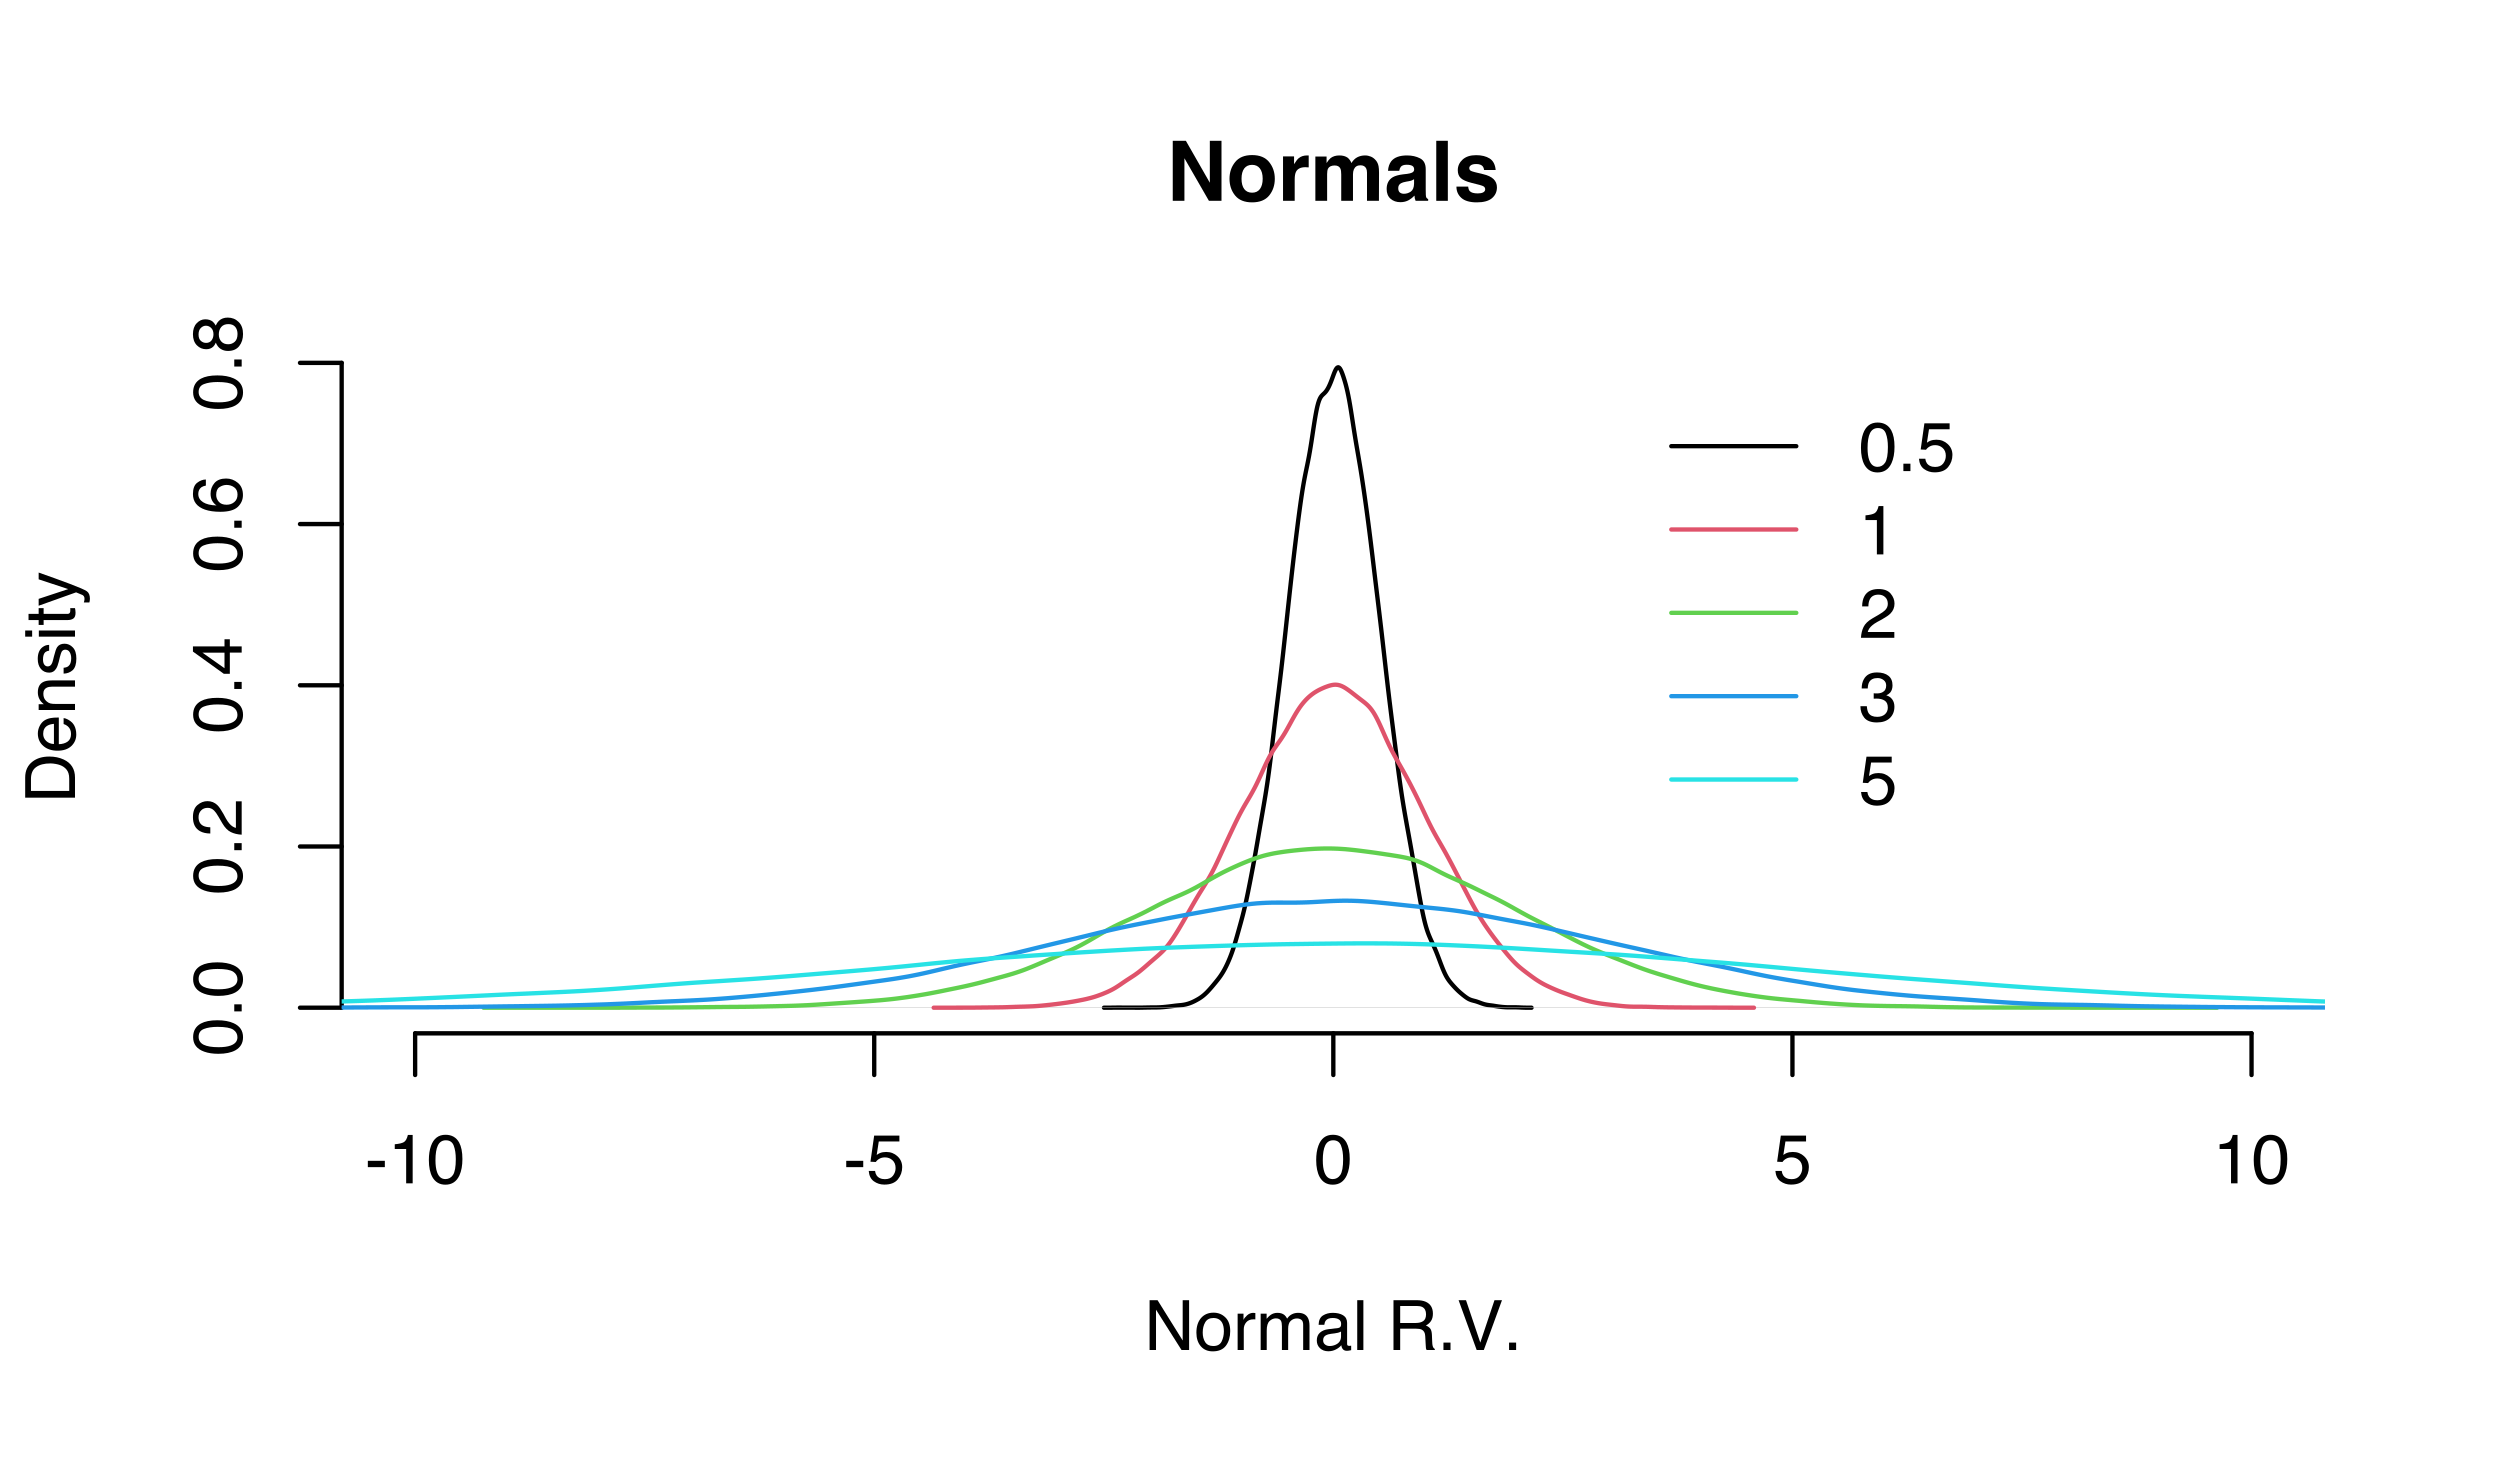 <?xml version="1.0" encoding="UTF-8"?>
<svg xmlns="http://www.w3.org/2000/svg" xmlns:xlink="http://www.w3.org/1999/xlink" width="432pt" height="252pt" viewBox="0 0 432 252" version="1.1">
<defs>
<g>
<symbol overflow="visible" id="glyph0-0">
<path style="stroke:none;" d="M 0.391 0 L 0.391 -8.609 L 7.219 -8.609 L 7.219 0 Z M 6.141 -1.078 L 6.141 -7.531 L 1.469 -7.531 L 1.469 -1.078 Z M 6.141 -1.078 "/>
</symbol>
<symbol overflow="visible" id="glyph0-1">
<path style="stroke:none;" d="M 0.5 -3.891 L 3.438 -3.891 L 3.438 -2.797 L 0.5 -2.797 Z M 0.5 -3.891 "/>
</symbol>
<symbol overflow="visible" id="glyph0-2">
<path style="stroke:none;" d="M 1.156 -5.938 L 1.156 -6.75 C 1.914 -6.82 2.441 -6.945 2.734 -7.125 C 3.035 -7.301 3.266 -7.711 3.422 -8.359 L 4.25 -8.359 L 4.25 0 L 3.125 0 L 3.125 -5.938 Z M 1.156 -5.938 "/>
</symbol>
<symbol overflow="visible" id="glyph0-3">
<path style="stroke:none;" d="M 3.25 -8.391 C 4.332 -8.391 5.117 -7.941 5.609 -7.047 C 5.984 -6.359 6.172 -5.41 6.172 -4.203 C 6.172 -3.066 6 -2.125 5.656 -1.375 C 5.164 -0.301 4.359 0.234 3.234 0.234 C 2.234 0.234 1.484 -0.203 0.984 -1.078 C 0.578 -1.816 0.375 -2.801 0.375 -4.031 C 0.375 -4.977 0.5 -5.797 0.75 -6.484 C 1.207 -7.754 2.039 -8.391 3.25 -8.391 Z M 3.234 -0.734 C 3.785 -0.734 4.223 -0.973 4.547 -1.453 C 4.867 -1.941 5.031 -2.848 5.031 -4.172 C 5.031 -5.117 4.91 -5.898 4.672 -6.516 C 4.441 -7.129 3.988 -7.438 3.312 -7.438 C 2.688 -7.438 2.227 -7.145 1.938 -6.562 C 1.656 -5.977 1.516 -5.117 1.516 -3.984 C 1.516 -3.129 1.609 -2.441 1.797 -1.922 C 2.078 -1.129 2.555 -0.734 3.234 -0.734 Z M 3.234 -0.734 "/>
</symbol>
<symbol overflow="visible" id="glyph0-4">
<path style="stroke:none;" d="M 1.484 -2.141 C 1.555 -1.535 1.836 -1.117 2.328 -0.891 C 2.578 -0.773 2.863 -0.719 3.188 -0.719 C 3.812 -0.719 4.273 -0.914 4.578 -1.312 C 4.879 -1.707 5.031 -2.148 5.031 -2.641 C 5.031 -3.223 4.848 -3.676 4.484 -4 C 4.129 -4.32 3.703 -4.484 3.203 -4.484 C 2.836 -4.484 2.523 -4.41 2.266 -4.266 C 2.004 -4.129 1.785 -3.938 1.609 -3.688 L 0.688 -3.734 L 1.328 -8.25 L 5.688 -8.25 L 5.688 -7.234 L 2.125 -7.234 L 1.766 -4.906 C 1.961 -5.051 2.148 -5.16 2.328 -5.234 C 2.641 -5.359 3 -5.422 3.406 -5.422 C 4.176 -5.422 4.828 -5.172 5.359 -4.672 C 5.898 -4.18 6.172 -3.555 6.172 -2.797 C 6.172 -2.004 5.922 -1.301 5.422 -0.688 C 4.93 -0.082 4.148 0.219 3.078 0.219 C 2.398 0.219 1.797 0.023 1.266 -0.359 C 0.742 -0.742 0.453 -1.336 0.391 -2.141 Z M 1.484 -2.141 "/>
</symbol>
<symbol overflow="visible" id="glyph0-5">
<path style="stroke:none;" d="M 0.922 -8.609 L 2.297 -8.609 L 6.641 -1.641 L 6.641 -8.609 L 7.75 -8.609 L 7.75 0 L 6.438 0 L 2.031 -6.969 L 2.031 0 L 0.922 0 Z M 4.25 -8.609 Z M 4.25 -8.609 "/>
</symbol>
<symbol overflow="visible" id="glyph0-6">
<path style="stroke:none;" d="M 3.266 -0.688 C 3.961 -0.688 4.441 -0.945 4.703 -1.469 C 4.961 -2 5.094 -2.586 5.094 -3.234 C 5.094 -3.828 5 -4.305 4.812 -4.672 C 4.508 -5.242 4 -5.531 3.281 -5.531 C 2.633 -5.531 2.164 -5.285 1.875 -4.797 C 1.582 -4.305 1.438 -3.711 1.438 -3.016 C 1.438 -2.348 1.582 -1.789 1.875 -1.344 C 2.164 -0.906 2.629 -0.688 3.266 -0.688 Z M 3.312 -6.453 C 4.113 -6.453 4.789 -6.18 5.344 -5.641 C 5.906 -5.109 6.188 -4.316 6.188 -3.266 C 6.188 -2.254 5.941 -1.414 5.453 -0.75 C 4.961 -0.094 4.203 0.234 3.172 0.234 C 2.305 0.234 1.617 -0.055 1.109 -0.641 C 0.598 -1.234 0.344 -2.02 0.344 -3 C 0.344 -4.051 0.609 -4.891 1.141 -5.516 C 1.68 -6.141 2.406 -6.453 3.312 -6.453 Z M 3.266 -6.422 Z M 3.266 -6.422 "/>
</symbol>
<symbol overflow="visible" id="glyph0-7">
<path style="stroke:none;" d="M 0.797 -6.281 L 1.812 -6.281 L 1.812 -5.188 C 1.883 -5.406 2.082 -5.664 2.406 -5.969 C 2.727 -6.27 3.098 -6.422 3.516 -6.422 C 3.535 -6.422 3.566 -6.414 3.609 -6.406 C 3.66 -6.406 3.742 -6.398 3.859 -6.391 L 3.859 -5.281 C 3.797 -5.289 3.738 -5.297 3.688 -5.297 C 3.633 -5.297 3.578 -5.297 3.516 -5.297 C 2.984 -5.297 2.57 -5.125 2.281 -4.781 C 2 -4.445 1.859 -4.055 1.859 -3.609 L 1.859 0 L 0.797 0 Z M 0.797 -6.281 "/>
</symbol>
<symbol overflow="visible" id="glyph0-8">
<path style="stroke:none;" d="M 0.781 -6.281 L 1.812 -6.281 L 1.812 -5.391 C 2.062 -5.691 2.289 -5.914 2.5 -6.062 C 2.844 -6.301 3.238 -6.422 3.688 -6.422 C 4.188 -6.422 4.586 -6.297 4.891 -6.047 C 5.055 -5.91 5.211 -5.703 5.359 -5.422 C 5.586 -5.766 5.859 -6.016 6.172 -6.172 C 6.492 -6.336 6.852 -6.422 7.25 -6.422 C 8.094 -6.422 8.664 -6.113 8.969 -5.5 C 9.133 -5.176 9.219 -4.734 9.219 -4.172 L 9.219 0 L 8.125 0 L 8.125 -4.359 C 8.125 -4.773 8.02 -5.062 7.812 -5.219 C 7.602 -5.375 7.348 -5.453 7.047 -5.453 C 6.629 -5.453 6.27 -5.312 5.969 -5.031 C 5.676 -4.758 5.531 -4.301 5.531 -3.656 L 5.531 0 L 4.453 0 L 4.453 -4.094 C 4.453 -4.52 4.398 -4.832 4.297 -5.031 C 4.141 -5.32 3.844 -5.469 3.406 -5.469 C 3.008 -5.469 2.645 -5.312 2.312 -5 C 1.988 -4.695 1.828 -4.141 1.828 -3.328 L 1.828 0 L 0.781 0 Z M 0.781 -6.281 "/>
</symbol>
<symbol overflow="visible" id="glyph0-9">
<path style="stroke:none;" d="M 1.578 -1.672 C 1.578 -1.367 1.688 -1.129 1.906 -0.953 C 2.133 -0.773 2.398 -0.688 2.703 -0.688 C 3.078 -0.688 3.438 -0.77 3.781 -0.938 C 4.375 -1.227 4.672 -1.695 4.672 -2.344 L 4.672 -3.188 C 4.535 -3.113 4.363 -3.047 4.156 -2.984 C 3.957 -2.93 3.758 -2.895 3.562 -2.875 L 2.938 -2.797 C 2.551 -2.742 2.258 -2.66 2.062 -2.547 C 1.738 -2.367 1.578 -2.078 1.578 -1.672 Z M 4.141 -3.797 C 4.379 -3.828 4.539 -3.93 4.625 -4.109 C 4.664 -4.203 4.688 -4.336 4.688 -4.516 C 4.688 -4.867 4.555 -5.125 4.297 -5.281 C 4.047 -5.445 3.688 -5.531 3.219 -5.531 C 2.664 -5.531 2.273 -5.383 2.047 -5.094 C 1.91 -4.926 1.82 -4.68 1.781 -4.359 L 0.797 -4.359 C 0.816 -5.129 1.066 -5.664 1.547 -5.969 C 2.035 -6.27 2.598 -6.422 3.234 -6.422 C 3.973 -6.422 4.57 -6.281 5.031 -6 C 5.488 -5.719 5.719 -5.281 5.719 -4.688 L 5.719 -1.078 C 5.719 -0.973 5.738 -0.883 5.781 -0.812 C 5.832 -0.75 5.93 -0.719 6.078 -0.719 C 6.117 -0.719 6.164 -0.719 6.219 -0.719 C 6.281 -0.727 6.348 -0.738 6.422 -0.75 L 6.422 0.031 C 6.254 0.07 6.125 0.098 6.031 0.109 C 5.945 0.129 5.832 0.141 5.688 0.141 C 5.32 0.141 5.062 0.008 4.906 -0.25 C 4.812 -0.383 4.75 -0.578 4.719 -0.828 C 4.5 -0.547 4.188 -0.301 3.781 -0.094 C 3.383 0.113 2.945 0.219 2.469 0.219 C 1.883 0.219 1.406 0.039 1.031 -0.312 C 0.664 -0.664 0.484 -1.109 0.484 -1.641 C 0.484 -2.223 0.664 -2.676 1.031 -3 C 1.395 -3.32 1.867 -3.52 2.453 -3.594 Z M 3.266 -6.422 Z M 3.266 -6.422 "/>
</symbol>
<symbol overflow="visible" id="glyph0-10">
<path style="stroke:none;" d="M 0.797 -8.609 L 1.859 -8.609 L 1.859 0 L 0.797 0 Z M 0.797 -8.609 "/>
</symbol>
<symbol overflow="visible" id="glyph0-11">
<path style="stroke:none;" d=""/>
</symbol>
<symbol overflow="visible" id="glyph0-12">
<path style="stroke:none;" d="M 4.922 -4.672 C 5.461 -4.672 5.891 -4.781 6.203 -5 C 6.523 -5.219 6.688 -5.609 6.688 -6.172 C 6.688 -6.785 6.469 -7.207 6.031 -7.438 C 5.789 -7.551 5.469 -7.609 5.062 -7.609 L 2.219 -7.609 L 2.219 -4.672 Z M 1.062 -8.609 L 5.047 -8.609 C 5.703 -8.609 6.238 -8.516 6.656 -8.328 C 7.469 -7.953 7.875 -7.27 7.875 -6.281 C 7.875 -5.77 7.766 -5.348 7.547 -5.016 C 7.336 -4.691 7.039 -4.43 6.656 -4.234 C 7 -4.098 7.254 -3.914 7.422 -3.688 C 7.586 -3.469 7.68 -3.109 7.703 -2.609 L 7.75 -1.453 C 7.758 -1.129 7.785 -0.883 7.828 -0.719 C 7.898 -0.445 8.023 -0.27 8.203 -0.188 L 8.203 0 L 6.781 0 C 6.738 -0.07 6.703 -0.164 6.672 -0.281 C 6.648 -0.406 6.633 -0.633 6.625 -0.969 L 6.547 -2.406 C 6.523 -2.969 6.316 -3.344 5.922 -3.531 C 5.703 -3.633 5.352 -3.688 4.875 -3.688 L 2.219 -3.688 L 2.219 0 L 1.062 0 Z M 1.062 -8.609 "/>
</symbol>
<symbol overflow="visible" id="glyph0-13">
<path style="stroke:none;" d="M 1.031 -1.281 L 2.25 -1.281 L 2.25 0 L 1.031 0 Z M 1.031 -1.281 "/>
</symbol>
<symbol overflow="visible" id="glyph0-14">
<path style="stroke:none;" d="M 1.594 -8.609 L 4.062 -1.281 L 6.516 -8.609 L 7.812 -8.609 L 4.672 0 L 3.438 0 L 0.312 -8.609 Z M 1.594 -8.609 "/>
</symbol>
<symbol overflow="visible" id="glyph0-15">
<path style="stroke:none;" d="M 0.375 0 C 0.414 -0.719 0.566 -1.344 0.828 -1.875 C 1.086 -2.414 1.594 -2.906 2.344 -3.344 L 3.469 -4 C 3.969 -4.289 4.32 -4.539 4.531 -4.75 C 4.852 -5.07 5.016 -5.441 5.016 -5.859 C 5.016 -6.348 4.863 -6.734 4.562 -7.016 C 4.27 -7.305 3.883 -7.453 3.406 -7.453 C 2.676 -7.453 2.176 -7.18 1.906 -6.641 C 1.75 -6.336 1.664 -5.93 1.656 -5.422 L 0.578 -5.422 C 0.586 -6.148 0.723 -6.742 0.984 -7.203 C 1.441 -8.016 2.25 -8.422 3.406 -8.422 C 4.363 -8.422 5.062 -8.16 5.5 -7.641 C 5.945 -7.117 6.172 -6.539 6.172 -5.906 C 6.172 -5.238 5.938 -4.664 5.469 -4.188 C 5.195 -3.906 4.707 -3.566 4 -3.172 L 3.188 -2.734 C 2.812 -2.523 2.516 -2.32 2.297 -2.125 C 1.898 -1.789 1.648 -1.414 1.547 -1 L 6.141 -1 L 6.141 0 Z M 0.375 0 "/>
</symbol>
<symbol overflow="visible" id="glyph0-16">
<path style="stroke:none;" d="M 3.125 0.234 C 2.125 0.234 1.398 -0.035 0.953 -0.578 C 0.504 -1.129 0.281 -1.797 0.281 -2.578 L 1.391 -2.578 C 1.43 -2.035 1.531 -1.641 1.688 -1.391 C 1.969 -0.953 2.461 -0.734 3.172 -0.734 C 3.734 -0.734 4.18 -0.879 4.516 -1.172 C 4.848 -1.473 5.016 -1.859 5.016 -2.328 C 5.016 -2.898 4.836 -3.301 4.484 -3.531 C 4.129 -3.77 3.641 -3.891 3.016 -3.891 C 2.941 -3.891 2.867 -3.883 2.797 -3.875 C 2.723 -3.875 2.648 -3.875 2.578 -3.875 L 2.578 -4.812 C 2.691 -4.789 2.785 -4.781 2.859 -4.781 C 2.93 -4.781 3.008 -4.781 3.094 -4.781 C 3.488 -4.781 3.812 -4.844 4.062 -4.969 C 4.508 -5.188 4.734 -5.578 4.734 -6.141 C 4.734 -6.555 4.582 -6.875 4.281 -7.094 C 3.988 -7.32 3.645 -7.438 3.25 -7.438 C 2.551 -7.438 2.066 -7.203 1.797 -6.734 C 1.648 -6.484 1.566 -6.117 1.547 -5.641 L 0.5 -5.641 C 0.5 -6.266 0.625 -6.797 0.875 -7.234 C 1.301 -8.016 2.055 -8.406 3.141 -8.406 C 3.992 -8.406 4.656 -8.211 5.125 -7.828 C 5.594 -7.453 5.828 -6.898 5.828 -6.172 C 5.828 -5.66 5.691 -5.242 5.422 -4.922 C 5.242 -4.723 5.02 -4.566 4.75 -4.453 C 5.188 -4.328 5.531 -4.094 5.781 -3.75 C 6.031 -3.406 6.156 -2.984 6.156 -2.484 C 6.156 -1.68 5.891 -1.023 5.359 -0.516 C 4.836 -0.016 4.094 0.234 3.125 0.234 Z M 3.125 0.234 "/>
</symbol>
<symbol overflow="visible" id="glyph1-0">
<path style="stroke:none;" d="M 0 -0.391 L -8.609 -0.391 L -8.609 -7.219 L 0 -7.219 Z M -1.078 -6.141 L -7.531 -6.141 L -7.531 -1.469 L -1.078 -1.469 Z M -1.078 -6.141 "/>
</symbol>
<symbol overflow="visible" id="glyph1-1">
<path style="stroke:none;" d="M -8.391 -3.25 C -8.391 -4.332 -7.941 -5.117 -7.047 -5.609 C -6.359 -5.984 -5.41 -6.172 -4.203 -6.172 C -3.066 -6.172 -2.125 -6 -1.375 -5.656 C -0.301 -5.164 0.234 -4.359 0.234 -3.234 C 0.234 -2.234 -0.203 -1.484 -1.078 -0.984 C -1.816 -0.578 -2.801 -0.375 -4.031 -0.375 C -4.977 -0.375 -5.797 -0.5 -6.484 -0.75 C -7.754 -1.207 -8.391 -2.039 -8.391 -3.25 Z M -0.734 -3.234 C -0.734 -3.785 -0.973 -4.223 -1.453 -4.547 C -1.941 -4.867 -2.848 -5.031 -4.172 -5.031 C -5.117 -5.031 -5.898 -4.91 -6.516 -4.672 C -7.129 -4.441 -7.438 -3.988 -7.438 -3.312 C -7.438 -2.688 -7.145 -2.227 -6.562 -1.938 C -5.977 -1.656 -5.117 -1.516 -3.984 -1.516 C -3.129 -1.516 -2.441 -1.609 -1.922 -1.797 C -1.129 -2.078 -0.734 -2.555 -0.734 -3.234 Z M -0.734 -3.234 "/>
</symbol>
<symbol overflow="visible" id="glyph1-2">
<path style="stroke:none;" d="M -1.281 -1.031 L -1.281 -2.25 L 0 -2.25 L 0 -1.031 Z M -1.281 -1.031 "/>
</symbol>
<symbol overflow="visible" id="glyph1-3">
<path style="stroke:none;" d="M 0 -0.375 C -0.719 -0.414 -1.344 -0.566 -1.875 -0.828 C -2.414 -1.086 -2.906 -1.594 -3.344 -2.344 L -4 -3.469 C -4.289 -3.969 -4.539 -4.32 -4.75 -4.531 C -5.07 -4.852 -5.441 -5.016 -5.859 -5.016 C -6.348 -5.016 -6.734 -4.863 -7.016 -4.562 C -7.305 -4.27 -7.453 -3.883 -7.453 -3.406 C -7.453 -2.676 -7.18 -2.176 -6.641 -1.906 C -6.336 -1.75 -5.93 -1.664 -5.422 -1.656 L -5.422 -0.578 C -6.148 -0.586 -6.742 -0.723 -7.203 -0.984 C -8.016 -1.441 -8.422 -2.25 -8.422 -3.406 C -8.422 -4.363 -8.16 -5.062 -7.641 -5.5 C -7.117 -5.945 -6.539 -6.172 -5.906 -6.172 C -5.238 -6.172 -4.664 -5.938 -4.188 -5.469 C -3.906 -5.195 -3.566 -4.707 -3.172 -4 L -2.734 -3.188 C -2.523 -2.812 -2.32 -2.516 -2.125 -2.297 C -1.789 -1.898 -1.414 -1.648 -1 -1.547 L -1 -6.141 L 0 -6.141 Z M 0 -0.375 "/>
</symbol>
<symbol overflow="visible" id="glyph1-4">
<path style="stroke:none;" d="M -2.969 -3.969 L -6.781 -3.969 L -2.969 -1.281 Z M 0 -3.984 L -2.047 -3.984 L -2.047 -0.312 L -3.078 -0.312 L -8.422 -4.156 L -8.422 -5.047 L -2.969 -5.047 L -2.969 -6.281 L -2.047 -6.281 L -2.047 -5.047 L 0 -5.047 Z M 0 -3.984 "/>
</symbol>
<symbol overflow="visible" id="glyph1-5">
<path style="stroke:none;" d="M -8.422 -3.516 C -8.422 -4.453 -8.176 -5.102 -7.688 -5.469 C -7.207 -5.844 -6.707 -6.031 -6.188 -6.031 L -6.188 -4.984 C -6.52 -4.922 -6.781 -4.82 -6.969 -4.688 C -7.32 -4.426 -7.5 -4.039 -7.5 -3.531 C -7.5 -2.938 -7.223 -2.461 -6.672 -2.109 C -6.129 -1.766 -5.352 -1.578 -4.344 -1.547 C -4.695 -1.785 -4.961 -2.086 -5.141 -2.453 C -5.297 -2.785 -5.375 -3.16 -5.375 -3.578 C -5.375 -4.285 -5.148 -4.898 -4.703 -5.422 C -4.254 -5.941 -3.582 -6.203 -2.688 -6.203 C -1.926 -6.203 -1.25 -5.953 -0.656 -5.453 C -0.07 -4.961 0.219 -4.258 0.219 -3.344 C 0.219 -2.551 -0.078 -1.867 -0.672 -1.297 C -1.273 -0.734 -2.281 -0.453 -3.688 -0.453 C -4.727 -0.453 -5.613 -0.578 -6.344 -0.828 C -7.727 -1.316 -8.422 -2.211 -8.422 -3.516 Z M -0.719 -3.438 C -0.719 -3.988 -0.906 -4.398 -1.281 -4.672 C -1.656 -4.953 -2.098 -5.094 -2.609 -5.094 C -3.035 -5.094 -3.441 -4.969 -3.828 -4.719 C -4.211 -4.477 -4.406 -4.031 -4.406 -3.375 C -4.406 -2.926 -4.254 -2.531 -3.953 -2.188 C -3.66 -1.844 -3.211 -1.672 -2.609 -1.672 C -2.078 -1.672 -1.629 -1.828 -1.266 -2.141 C -0.898 -2.453 -0.719 -2.883 -0.719 -3.438 Z M -0.719 -3.438 "/>
</symbol>
<symbol overflow="visible" id="glyph1-6">
<path style="stroke:none;" d="M -4.875 -3.266 C -4.875 -3.734 -5.004 -4.098 -5.266 -4.359 C -5.523 -4.617 -5.832 -4.75 -6.188 -4.75 C -6.5 -4.75 -6.785 -4.625 -7.047 -4.375 C -7.316 -4.125 -7.453 -3.742 -7.453 -3.234 C -7.453 -2.723 -7.316 -2.352 -7.047 -2.125 C -6.785 -1.895 -6.484 -1.781 -6.141 -1.781 C -5.742 -1.781 -5.43 -1.926 -5.203 -2.219 C -4.984 -2.52 -4.875 -2.867 -4.875 -3.266 Z M -0.719 -3.328 C -0.719 -3.816 -0.848 -4.223 -1.109 -4.547 C -1.379 -4.867 -1.773 -5.031 -2.297 -5.031 C -2.836 -5.031 -3.25 -4.863 -3.531 -4.531 C -3.812 -4.195 -3.953 -3.77 -3.953 -3.25 C -3.953 -2.75 -3.805 -2.336 -3.516 -2.016 C -3.234 -1.703 -2.836 -1.547 -2.328 -1.547 C -1.891 -1.547 -1.508 -1.691 -1.188 -1.984 C -0.875 -2.273 -0.719 -2.723 -0.719 -3.328 Z M -4.469 -1.828 C -4.594 -1.535 -4.738 -1.305 -4.906 -1.141 C -5.219 -0.836 -5.625 -0.688 -6.125 -0.688 C -6.75 -0.688 -7.285 -0.91 -7.734 -1.359 C -8.191 -1.816 -8.422 -2.457 -8.422 -3.281 C -8.422 -4.094 -8.207 -4.723 -7.781 -5.172 C -7.352 -5.629 -6.859 -5.859 -6.297 -5.859 C -5.773 -5.859 -5.348 -5.727 -5.016 -5.469 C -4.836 -5.32 -4.66 -5.094 -4.484 -4.781 C -4.328 -5.125 -4.145 -5.395 -3.938 -5.594 C -3.539 -5.969 -3.031 -6.156 -2.406 -6.156 C -1.664 -6.156 -1.039 -5.906 -0.531 -5.406 C -0.02 -4.914 0.234 -4.219 0.234 -3.312 C 0.234 -2.488 0.016 -1.797 -0.422 -1.234 C -0.867 -0.672 -1.516 -0.391 -2.359 -0.391 C -2.848 -0.391 -3.273 -0.508 -3.641 -0.75 C -4.004 -0.988 -4.281 -1.348 -4.469 -1.828 Z M -4.469 -1.828 "/>
</symbol>
<symbol overflow="visible" id="glyph1-7">
<path style="stroke:none;" d="M -1 -4.219 C -1 -4.613 -1.039 -4.938 -1.125 -5.188 C -1.27 -5.645 -1.562 -6.02 -2 -6.312 C -2.344 -6.539 -2.785 -6.703 -3.328 -6.797 C -3.66 -6.859 -3.961 -6.891 -4.234 -6.891 C -5.305 -6.891 -6.133 -6.676 -6.719 -6.25 C -7.312 -5.832 -7.609 -5.148 -7.609 -4.203 L -7.609 -2.141 L -1 -2.141 Z M -8.609 -0.969 L -8.609 -4.453 C -8.609 -5.641 -8.188 -6.555 -7.344 -7.203 C -6.594 -7.785 -5.625 -8.078 -4.438 -8.078 C -3.52 -8.078 -2.691 -7.906 -1.953 -7.562 C -0.648 -6.957 0 -5.914 0 -4.438 L 0 -0.969 Z M -8.609 -0.969 "/>
</symbol>
<symbol overflow="visible" id="glyph1-8">
<path style="stroke:none;" d="M -6.422 -3.391 C -6.422 -3.836 -6.316 -4.27 -6.109 -4.688 C -5.898 -5.102 -5.629 -5.422 -5.297 -5.641 C -4.973 -5.848 -4.602 -5.988 -4.188 -6.062 C -3.895 -6.125 -3.43 -6.156 -2.797 -6.156 L -2.797 -1.547 C -2.16 -1.566 -1.648 -1.719 -1.266 -2 C -0.879 -2.281 -0.688 -2.719 -0.688 -3.312 C -0.688 -3.863 -0.867 -4.301 -1.234 -4.625 C -1.441 -4.812 -1.688 -4.945 -1.969 -5.031 L -1.969 -6.062 C -1.738 -6.039 -1.484 -5.953 -1.203 -5.797 C -0.922 -5.641 -0.688 -5.469 -0.5 -5.281 C -0.188 -4.957 0.02 -4.555 0.125 -4.078 C 0.188 -3.828 0.219 -3.539 0.219 -3.219 C 0.219 -2.438 -0.062 -1.773 -0.625 -1.234 C -1.195 -0.691 -1.992 -0.422 -3.016 -0.422 C -4.023 -0.422 -4.844 -0.691 -5.469 -1.234 C -6.102 -1.785 -6.422 -2.504 -6.422 -3.391 Z M -3.641 -5.062 C -4.098 -5.02 -4.461 -4.922 -4.734 -4.766 C -5.242 -4.484 -5.5 -4.004 -5.5 -3.328 C -5.5 -2.836 -5.32 -2.426 -4.969 -2.094 C -4.625 -1.77 -4.18 -1.598 -3.641 -1.578 Z M -6.422 -3.281 Z M -6.422 -3.281 "/>
</symbol>
<symbol overflow="visible" id="glyph1-9">
<path style="stroke:none;" d="M -6.281 -0.781 L -6.281 -1.781 L -5.391 -1.781 C -5.754 -2.07 -6.016 -2.383 -6.172 -2.719 C -6.336 -3.051 -6.422 -3.422 -6.422 -3.828 C -6.422 -4.711 -6.109 -5.312 -5.484 -5.625 C -5.141 -5.801 -4.656 -5.891 -4.031 -5.891 L 0 -5.891 L 0 -4.812 L -3.953 -4.812 C -4.336 -4.812 -4.645 -4.754 -4.875 -4.641 C -5.27 -4.453 -5.469 -4.113 -5.469 -3.625 C -5.469 -3.375 -5.441 -3.172 -5.391 -3.016 C -5.305 -2.723 -5.133 -2.469 -4.875 -2.25 C -4.664 -2.07 -4.453 -1.957 -4.234 -1.906 C -4.016 -1.852 -3.695 -1.828 -3.281 -1.828 L 0 -1.828 L 0 -0.781 Z M -6.422 -3.25 Z M -6.422 -3.25 "/>
</symbol>
<symbol overflow="visible" id="glyph1-10">
<path style="stroke:none;" d="M -1.969 -1.406 C -1.613 -1.438 -1.344 -1.523 -1.156 -1.672 C -0.82 -1.93 -0.656 -2.391 -0.656 -3.047 C -0.656 -3.441 -0.738 -3.785 -0.906 -4.078 C -1.07 -4.379 -1.332 -4.531 -1.688 -4.531 C -1.957 -4.531 -2.164 -4.41 -2.312 -4.172 C -2.395 -4.016 -2.492 -3.711 -2.609 -3.266 L -2.812 -2.422 C -2.945 -1.891 -3.098 -1.5 -3.266 -1.25 C -3.547 -0.789 -3.941 -0.562 -4.453 -0.562 C -5.047 -0.562 -5.523 -0.773 -5.891 -1.203 C -6.254 -1.629 -6.438 -2.207 -6.438 -2.938 C -6.438 -3.875 -6.16 -4.551 -5.609 -4.969 C -5.254 -5.238 -4.875 -5.367 -4.469 -5.359 L -4.469 -4.359 C -4.707 -4.336 -4.926 -4.254 -5.125 -4.109 C -5.395 -3.867 -5.531 -3.445 -5.531 -2.844 C -5.531 -2.445 -5.453 -2.145 -5.297 -1.938 C -5.148 -1.738 -4.953 -1.641 -4.703 -1.641 C -4.43 -1.641 -4.211 -1.773 -4.047 -2.047 C -3.953 -2.203 -3.867 -2.43 -3.797 -2.734 L -3.625 -3.422 C -3.438 -4.18 -3.258 -4.691 -3.094 -4.953 C -2.82 -5.359 -2.395 -5.562 -1.812 -5.562 C -1.258 -5.562 -0.781 -5.348 -0.375 -4.922 C 0.031 -4.504 0.234 -3.863 0.234 -3 C 0.234 -2.062 0.023 -1.395 -0.391 -1 C -0.816 -0.613 -1.344 -0.41 -1.969 -0.391 Z M -6.422 -2.953 Z M -6.422 -2.953 "/>
</symbol>
<symbol overflow="visible" id="glyph1-11">
<path style="stroke:none;" d="M -6.25 -0.781 L -6.25 -1.844 L 0 -1.844 L 0 -0.781 Z M -8.609 -0.781 L -8.609 -1.844 L -7.406 -1.844 L -7.406 -0.781 Z M -8.609 -0.781 "/>
</symbol>
<symbol overflow="visible" id="glyph1-12">
<path style="stroke:none;" d="M -8.031 -0.984 L -8.031 -2.047 L -6.281 -2.047 L -6.281 -3.047 L -5.422 -3.047 L -5.422 -2.047 L -1.312 -2.047 C -1.094 -2.047 -0.945 -2.125 -0.875 -2.281 C -0.832 -2.352 -0.812 -2.488 -0.812 -2.688 C -0.812 -2.738 -0.812 -2.789 -0.812 -2.844 C -0.82 -2.906 -0.828 -2.973 -0.828 -3.047 L 0 -3.047 C 0.031 -2.93 0.051 -2.805 0.062 -2.672 C 0.082 -2.547 0.094 -2.406 0.094 -2.25 C 0.094 -1.758 -0.031 -1.426 -0.281 -1.25 C -0.531 -1.07 -0.859 -0.984 -1.266 -0.984 L -5.422 -0.984 L -5.422 -0.141 L -6.281 -0.141 L -6.281 -0.984 Z M -8.031 -0.984 "/>
</symbol>
<symbol overflow="visible" id="glyph1-13">
<path style="stroke:none;" d="M -6.281 -4.688 L -6.281 -5.859 C -5.875 -5.711 -4.953 -5.383 -3.516 -4.875 C -2.441 -4.488 -1.566 -4.164 -0.891 -3.906 C 0.711 -3.301 1.691 -2.875 2.047 -2.625 C 2.398 -2.375 2.578 -1.941 2.578 -1.328 C 2.578 -1.18 2.566 -1.066 2.547 -0.984 C 2.535 -0.91 2.516 -0.812 2.484 -0.688 L 1.531 -0.688 C 1.582 -0.875 1.613 -1.008 1.625 -1.094 C 1.633 -1.176 1.641 -1.25 1.641 -1.312 C 1.641 -1.5 1.609 -1.641 1.547 -1.734 C 1.484 -1.828 1.406 -1.906 1.312 -1.969 C 1.281 -1.988 1.117 -2.055 0.828 -2.172 C 0.535 -2.297 0.32 -2.383 0.188 -2.438 L -6.281 -0.125 L -6.281 -1.312 L -1.172 -3 Z M -6.422 -3 Z M -6.422 -3 "/>
</symbol>
<symbol overflow="visible" id="glyph2-0">
<path style="stroke:none;" d="M 1.078 0 L 1.078 -10.375 L 9.438 -10.375 L 9.438 0 Z M 8.141 -1.297 L 8.141 -9.078 L 2.375 -9.078 L 2.375 -1.297 Z M 8.141 -1.297 "/>
</symbol>
<symbol overflow="visible" id="glyph2-1">
<path style="stroke:none;" d="M 1.062 -10.375 L 3.328 -10.375 L 7.469 -3.125 L 7.469 -10.375 L 9.484 -10.375 L 9.484 0 L 7.312 0 L 3.078 -7.359 L 3.078 0 L 1.062 0 Z M 5.359 -10.391 Z M 5.359 -10.391 "/>
</symbol>
<symbol overflow="visible" id="glyph2-2">
<path style="stroke:none;" d="M 4.375 -1.406 C 4.957 -1.406 5.406 -1.613 5.719 -2.031 C 6.039 -2.457 6.203 -3.051 6.203 -3.812 C 6.203 -4.582 6.039 -5.176 5.719 -5.594 C 5.406 -6.008 4.957 -6.219 4.375 -6.219 C 3.789 -6.219 3.336 -6.008 3.016 -5.594 C 2.703 -5.176 2.547 -4.582 2.547 -3.812 C 2.547 -3.051 2.703 -2.457 3.016 -2.031 C 3.336 -1.613 3.789 -1.406 4.375 -1.406 Z M 8.297 -3.812 C 8.297 -2.688 7.973 -1.723 7.328 -0.922 C 6.68 -0.129 5.695 0.266 4.375 0.266 C 3.062 0.266 2.082 -0.129 1.438 -0.922 C 0.789 -1.723 0.469 -2.688 0.469 -3.812 C 0.469 -4.926 0.789 -5.883 1.438 -6.688 C 2.082 -7.5 3.062 -7.906 4.375 -7.906 C 5.695 -7.906 6.68 -7.5 7.328 -6.688 C 7.973 -5.883 8.297 -4.926 8.297 -3.812 Z M 4.375 -7.875 Z M 4.375 -7.875 "/>
</symbol>
<symbol overflow="visible" id="glyph2-3">
<path style="stroke:none;" d="M 5.094 -7.844 C 5.133 -7.844 5.164 -7.844 5.188 -7.844 C 5.219 -7.844 5.273 -7.844 5.359 -7.844 L 5.359 -5.781 C 5.234 -5.789 5.117 -5.797 5.016 -5.797 C 4.922 -5.805 4.848 -5.812 4.797 -5.812 C 3.984 -5.812 3.441 -5.551 3.172 -5.031 C 3.016 -4.738 2.938 -4.285 2.938 -3.672 L 2.938 0 L 0.922 0 L 0.922 -7.672 L 2.828 -7.672 L 2.828 -6.328 C 3.141 -6.836 3.41 -7.188 3.641 -7.375 C 4.016 -7.688 4.5 -7.844 5.094 -7.844 Z M 5.094 -7.844 "/>
</symbol>
<symbol overflow="visible" id="glyph2-4">
<path style="stroke:none;" d="M 9.5 -7.844 C 9.844 -7.844 10.176 -7.773 10.5 -7.641 C 10.832 -7.504 11.129 -7.273 11.391 -6.953 C 11.609 -6.68 11.754 -6.352 11.828 -5.969 C 11.879 -5.707 11.906 -5.328 11.906 -4.828 L 11.891 0 L 9.828 0 L 9.828 -4.875 C 9.828 -5.164 9.781 -5.406 9.688 -5.594 C 9.508 -5.957 9.18 -6.141 8.703 -6.141 C 8.148 -6.141 7.77 -5.906 7.562 -5.438 C 7.457 -5.195 7.406 -4.906 7.406 -4.562 L 7.406 0 L 5.375 0 L 5.375 -4.562 C 5.375 -5.02 5.328 -5.352 5.234 -5.562 C 5.066 -5.926 4.738 -6.109 4.25 -6.109 C 3.676 -6.109 3.289 -5.926 3.094 -5.562 C 2.988 -5.344 2.938 -5.023 2.938 -4.609 L 2.938 0 L 0.906 0 L 0.906 -7.656 L 2.844 -7.656 L 2.844 -6.531 C 3.094 -6.926 3.328 -7.211 3.547 -7.391 C 3.941 -7.691 4.445 -7.844 5.062 -7.844 C 5.645 -7.844 6.117 -7.711 6.484 -7.453 C 6.773 -7.211 6.992 -6.906 7.141 -6.531 C 7.41 -6.977 7.738 -7.305 8.125 -7.516 C 8.539 -7.734 9 -7.844 9.5 -7.844 Z M 9.5 -7.844 "/>
</symbol>
<symbol overflow="visible" id="glyph2-5">
<path style="stroke:none;" d="M 5.156 -3.734 C 5.031 -3.648 4.906 -3.582 4.781 -3.531 C 4.656 -3.477 4.477 -3.43 4.25 -3.391 L 3.797 -3.312 C 3.379 -3.238 3.078 -3.145 2.891 -3.031 C 2.578 -2.852 2.422 -2.57 2.422 -2.188 C 2.422 -1.844 2.516 -1.594 2.703 -1.438 C 2.898 -1.289 3.133 -1.219 3.406 -1.219 C 3.832 -1.219 4.227 -1.344 4.594 -1.594 C 4.957 -1.852 5.145 -2.316 5.156 -2.984 Z M 3.953 -4.656 C 4.316 -4.707 4.578 -4.77 4.734 -4.844 C 5.023 -4.957 5.172 -5.145 5.172 -5.406 C 5.172 -5.719 5.062 -5.93 4.844 -6.047 C 4.625 -6.172 4.305 -6.234 3.891 -6.234 C 3.41 -6.234 3.07 -6.117 2.875 -5.891 C 2.738 -5.711 2.645 -5.477 2.594 -5.188 L 0.656 -5.188 C 0.695 -5.852 0.883 -6.406 1.219 -6.844 C 1.75 -7.508 2.66 -7.844 3.953 -7.844 C 4.797 -7.844 5.539 -7.676 6.188 -7.344 C 6.844 -7.008 7.172 -6.383 7.172 -5.469 L 7.172 -1.953 C 7.172 -1.703 7.176 -1.406 7.188 -1.062 C 7.195 -0.801 7.234 -0.625 7.297 -0.531 C 7.367 -0.438 7.469 -0.359 7.594 -0.297 L 7.594 0 L 5.422 0 C 5.359 -0.156 5.312 -0.301 5.281 -0.438 C 5.258 -0.57 5.242 -0.727 5.234 -0.906 C 4.953 -0.602 4.633 -0.348 4.281 -0.141 C 3.844 0.109 3.352 0.234 2.812 0.234 C 2.113 0.234 1.539 0.035 1.094 -0.359 C 0.645 -0.754 0.422 -1.316 0.422 -2.047 C 0.422 -2.984 0.781 -3.664 1.5 -4.094 C 1.906 -4.32 2.492 -4.484 3.266 -4.578 Z M 4.047 -7.875 Z M 4.047 -7.875 "/>
</symbol>
<symbol overflow="visible" id="glyph2-6">
<path style="stroke:none;" d="M 2.984 0 L 0.984 0 L 0.984 -10.375 L 2.984 -10.375 Z M 2.984 0 "/>
</symbol>
<symbol overflow="visible" id="glyph2-7">
<path style="stroke:none;" d="M 2.5 -2.453 C 2.539 -2.086 2.629 -1.832 2.766 -1.688 C 3.016 -1.414 3.477 -1.281 4.156 -1.281 C 4.539 -1.281 4.848 -1.336 5.078 -1.453 C 5.316 -1.578 5.438 -1.754 5.438 -1.984 C 5.438 -2.211 5.344 -2.383 5.156 -2.5 C 4.969 -2.625 4.27 -2.828 3.062 -3.109 C 2.195 -3.328 1.586 -3.598 1.234 -3.922 C 0.879 -4.234 0.703 -4.691 0.703 -5.297 C 0.703 -6.004 0.977 -6.613 1.531 -7.125 C 2.082 -7.633 2.863 -7.891 3.875 -7.891 C 4.832 -7.891 5.613 -7.695 6.219 -7.312 C 6.82 -6.926 7.164 -6.266 7.25 -5.328 L 5.25 -5.328 C 5.219 -5.586 5.145 -5.789 5.031 -5.938 C 4.812 -6.219 4.438 -6.359 3.906 -6.359 C 3.469 -6.359 3.156 -6.285 2.969 -6.141 C 2.781 -6.004 2.688 -5.848 2.688 -5.672 C 2.688 -5.441 2.785 -5.273 2.984 -5.172 C 3.18 -5.066 3.879 -4.879 5.078 -4.609 C 5.879 -4.422 6.477 -4.141 6.875 -3.766 C 7.27 -3.379 7.469 -2.898 7.469 -2.328 C 7.469 -1.566 7.18 -0.941 6.609 -0.453 C 6.047 0.023 5.176 0.266 4 0.266 C 2.789 0.266 1.898 0.008 1.328 -0.5 C 0.754 -1.008 0.469 -1.66 0.469 -2.453 Z M 4.031 -7.875 Z M 4.031 -7.875 "/>
</symbol>
</g>
<clipPath id="clip1">
  <path d="M 59.039 174 L 401.758 174 L 401.758 175 L 59.039 175 Z M 59.039 174 "/>
</clipPath>
<clipPath id="clip2">
  <path d="M 59.039 155 L 401.758 155 L 401.758 175 L 59.039 175 Z M 59.039 155 "/>
</clipPath>
<clipPath id="clip3">
  <path d="M 59.039 162 L 401.758 162 L 401.758 175 L 59.039 175 Z M 59.039 162 "/>
</clipPath>
</defs>
<g id="surface4">
<path style="fill:none;stroke-width:0.75;stroke-linecap:round;stroke-linejoin:round;stroke:rgb(0%,0%,0%);stroke-opacity:1;stroke-miterlimit:10;" d="M 190.77 174.133 L 191.492 174.133 L 191.637 174.129 L 191.926 174.129 L 192.07 174.125 L 192.215 174.125 L 192.359 174.121 L 192.504 174.121 L 192.648 174.117 L 192.793 174.117 L 192.938 174.113 L 193.805 174.113 L 193.953 174.117 L 194.098 174.117 L 194.242 174.121 L 195.977 174.121 L 196.121 174.125 L 196.988 174.125 L 197.133 174.121 L 197.277 174.121 L 197.855 174.105 L 198 174.105 L 198.434 174.094 L 198.578 174.094 L 198.723 174.09 L 198.867 174.09 L 199.012 174.086 L 199.445 174.086 L 199.59 174.082 L 199.879 174.082 L 200.312 174.07 L 200.602 174.055 L 200.746 174.043 L 200.891 174.035 L 201.035 174.023 L 201.18 174.008 L 201.324 173.996 L 202.047 173.918 L 202.191 173.898 L 202.336 173.883 L 202.625 173.844 L 202.77 173.828 L 203.059 173.789 L 203.492 173.742 L 203.637 173.73 L 203.781 173.715 L 203.926 173.703 L 204.215 173.672 L 204.504 173.633 L 204.793 173.578 L 204.938 173.547 L 205.227 173.469 L 205.371 173.426 L 205.66 173.324 L 205.805 173.266 L 205.953 173.207 L 206.242 173.074 L 206.387 173.004 L 206.531 172.93 L 206.82 172.773 L 207.109 172.609 L 207.254 172.52 L 207.398 172.426 L 207.543 172.328 L 207.688 172.223 L 207.832 172.113 L 207.977 171.996 L 208.121 171.871 L 208.266 171.742 L 208.41 171.605 L 208.555 171.465 L 208.699 171.316 L 208.988 171.004 L 209.277 170.676 L 209.422 170.508 L 209.711 170.164 L 209.855 169.988 L 210 169.816 L 210.434 169.277 L 210.723 168.895 L 210.867 168.691 L 211.012 168.48 L 211.156 168.258 L 211.301 168.027 L 211.445 167.781 L 211.59 167.523 L 211.734 167.254 L 211.879 166.965 L 212.023 166.668 L 212.168 166.352 L 212.312 166.023 L 212.457 165.68 L 212.602 165.32 L 212.746 164.945 L 212.891 164.547 L 213.035 164.129 L 213.18 163.691 L 213.324 163.23 L 213.469 162.75 L 213.613 162.258 L 213.758 161.754 L 213.902 161.242 L 214.191 160.211 L 214.336 159.691 L 214.48 159.164 L 214.625 158.625 L 214.77 158.074 L 214.914 157.5 L 215.059 156.902 L 215.203 156.273 L 215.348 155.621 L 215.492 154.945 L 215.637 154.246 L 215.781 153.527 L 215.926 152.801 L 216.07 152.062 L 216.215 151.316 L 216.359 150.562 L 216.504 149.801 L 216.648 149.023 L 216.793 148.234 L 216.938 147.43 L 217.082 146.609 L 217.227 145.777 L 217.371 144.938 L 217.66 143.25 L 217.805 142.414 L 217.953 141.578 L 218.242 139.914 L 218.387 139.074 L 218.531 138.223 L 218.676 137.348 L 218.82 136.441 L 218.965 135.492 L 219.109 134.5 L 219.254 133.457 L 219.398 132.359 L 219.543 131.211 L 219.688 130.02 L 219.832 128.793 L 220.121 126.309 L 220.266 125.074 L 220.41 123.855 L 220.555 122.656 L 220.699 121.473 L 220.988 119.129 L 221.133 117.945 L 221.277 116.742 L 221.422 115.516 L 221.566 114.262 L 221.711 112.98 L 221.855 111.672 L 222 110.348 L 222.145 109.016 L 222.289 107.672 L 222.434 106.332 L 222.578 104.996 L 222.723 103.664 L 222.867 102.344 L 223.012 101.035 L 223.156 99.742 L 223.301 98.465 L 223.445 97.203 L 223.59 95.961 L 223.734 94.738 L 223.879 93.539 L 224.023 92.359 L 224.168 91.203 L 224.312 90.066 L 224.457 88.957 L 224.602 87.875 L 224.746 86.836 L 224.891 85.84 L 225.035 84.898 L 225.18 84.016 L 225.324 83.195 L 225.469 82.426 L 225.613 81.703 L 225.758 81.004 L 225.902 80.312 L 226.047 79.594 L 226.191 78.84 L 226.336 78.031 L 226.48 77.172 L 226.625 76.258 L 226.77 75.312 L 226.914 74.355 L 227.059 73.41 L 227.203 72.504 L 227.348 71.66 L 227.492 70.898 L 227.637 70.234 L 227.781 69.684 L 227.926 69.238 L 228.07 68.891 L 228.215 68.625 L 228.359 68.426 L 228.504 68.266 L 228.648 68.129 L 228.793 67.996 L 228.938 67.852 L 229.082 67.688 L 229.227 67.496 L 229.371 67.273 L 229.516 67.02 L 229.66 66.734 L 229.805 66.414 L 229.953 66.062 L 230.098 65.688 L 230.387 64.898 L 230.531 64.512 L 230.676 64.16 L 230.82 63.863 L 230.965 63.641 L 231.109 63.504 L 231.254 63.465 L 231.398 63.531 L 231.543 63.691 L 231.688 63.941 L 231.832 64.262 L 231.977 64.633 L 232.121 65.047 L 232.266 65.496 L 232.41 65.973 L 232.555 66.492 L 232.699 67.059 L 232.844 67.68 L 232.988 68.367 L 233.133 69.117 L 233.277 69.938 L 233.422 70.809 L 233.566 71.723 L 233.711 72.656 L 233.855 73.594 L 234 74.52 L 234.145 75.422 L 234.289 76.297 L 234.434 77.152 L 234.723 78.824 L 234.867 79.664 L 235.012 80.52 L 235.156 81.402 L 235.301 82.312 L 235.445 83.25 L 235.59 84.215 L 235.734 85.207 L 235.879 86.219 L 236.023 87.25 L 236.168 88.305 L 236.312 89.379 L 236.457 90.477 L 236.602 91.598 L 236.746 92.742 L 236.891 93.906 L 237.035 95.09 L 237.18 96.285 L 237.324 97.484 L 237.613 99.891 L 237.758 101.09 L 237.902 102.281 L 238.047 103.469 L 238.191 104.66 L 238.336 105.859 L 238.48 107.074 L 238.625 108.301 L 238.77 109.543 L 238.914 110.801 L 239.059 112.07 L 239.203 113.344 L 239.348 114.621 L 239.492 115.891 L 239.637 117.145 L 239.781 118.387 L 239.926 119.609 L 240.07 120.812 L 240.215 121.992 L 240.359 123.156 L 240.504 124.305 L 240.648 125.441 L 241.227 129.973 L 241.371 131.109 L 241.516 132.238 L 241.66 133.352 L 241.805 134.441 L 241.953 135.492 L 242.098 136.504 L 242.242 137.469 L 242.387 138.395 L 242.531 139.281 L 242.676 140.133 L 242.82 140.965 L 242.965 141.773 L 243.109 142.578 L 243.254 143.371 L 243.543 144.965 L 243.688 145.766 L 243.832 146.578 L 243.977 147.398 L 244.121 148.223 L 244.699 151.566 L 244.844 152.398 L 244.988 153.219 L 245.133 154.035 L 245.277 154.836 L 245.422 155.621 L 245.566 156.387 L 245.711 157.125 L 245.855 157.832 L 246 158.496 L 246.145 159.113 L 246.289 159.684 L 246.434 160.199 L 246.578 160.668 L 246.723 161.094 L 246.867 161.48 L 247.012 161.836 L 247.156 162.172 L 247.301 162.492 L 247.59 163.117 L 247.734 163.434 L 247.879 163.758 L 248.023 164.094 L 248.168 164.441 L 248.312 164.801 L 248.457 165.172 L 248.602 165.551 L 248.746 165.934 L 248.891 166.32 L 249.035 166.703 L 249.18 167.074 L 249.324 167.438 L 249.469 167.777 L 249.613 168.102 L 249.758 168.402 L 249.902 168.68 L 250.047 168.93 L 250.191 169.16 L 250.336 169.371 L 250.48 169.57 L 250.625 169.75 L 250.77 169.926 L 250.914 170.094 L 251.059 170.258 L 251.203 170.418 L 251.492 170.73 L 251.637 170.879 L 251.781 171.023 L 251.926 171.164 L 252.07 171.301 L 252.359 171.559 L 252.793 171.922 L 253.082 172.148 L 253.227 172.258 L 253.371 172.359 L 253.516 172.457 L 253.66 172.547 L 253.805 172.629 L 253.953 172.699 L 254.098 172.758 L 254.242 172.812 L 254.387 172.855 L 254.676 172.934 L 254.82 172.969 L 254.965 173.008 L 255.109 173.051 L 255.254 173.098 L 255.543 173.199 L 255.977 173.363 L 256.121 173.414 L 256.41 173.508 L 256.555 173.547 L 256.699 173.582 L 256.844 173.613 L 256.988 173.641 L 257.277 173.688 L 257.422 173.707 L 257.566 173.723 L 258 173.781 L 258.578 173.875 L 258.723 173.895 L 258.867 173.918 L 259.012 173.938 L 259.156 173.953 L 259.301 173.973 L 259.59 174.004 L 260.023 174.039 L 260.312 174.055 L 260.746 174.066 L 260.891 174.062 L 261.18 174.062 L 261.324 174.059 L 261.758 174.059 L 262.336 174.074 L 262.914 174.105 L 263.059 174.109 L 263.203 174.117 L 263.492 174.125 L 263.637 174.125 L 263.781 174.129 L 263.926 174.129 L 264.07 174.133 L 264.648 174.133 "/>
<path style="fill:none;stroke-width:0.75;stroke-linecap:round;stroke-linejoin:round;stroke:rgb(0%,0%,0%);stroke-opacity:1;stroke-miterlimit:10;" d="M 71.734 178.559 L 389.066 178.559 "/>
<path style="fill:none;stroke-width:0.75;stroke-linecap:round;stroke-linejoin:round;stroke:rgb(0%,0%,0%);stroke-opacity:1;stroke-miterlimit:10;" d="M 71.734 178.559 L 71.734 185.762 "/>
<path style="fill:none;stroke-width:0.75;stroke-linecap:round;stroke-linejoin:round;stroke:rgb(0%,0%,0%);stroke-opacity:1;stroke-miterlimit:10;" d="M 151.066 178.559 L 151.066 185.762 "/>
<path style="fill:none;stroke-width:0.75;stroke-linecap:round;stroke-linejoin:round;stroke:rgb(0%,0%,0%);stroke-opacity:1;stroke-miterlimit:10;" d="M 230.398 178.559 L 230.398 185.762 "/>
<path style="fill:none;stroke-width:0.75;stroke-linecap:round;stroke-linejoin:round;stroke:rgb(0%,0%,0%);stroke-opacity:1;stroke-miterlimit:10;" d="M 309.734 178.559 L 309.734 185.762 "/>
<path style="fill:none;stroke-width:0.75;stroke-linecap:round;stroke-linejoin:round;stroke:rgb(0%,0%,0%);stroke-opacity:1;stroke-miterlimit:10;" d="M 389.066 178.559 L 389.066 185.762 "/>
<g style="fill:rgb(0%,0%,0%);fill-opacity:1;">
  <use xlink:href="#glyph0-1" x="63.062" y="204.48"/>
  <use xlink:href="#glyph0-2" x="67.059" y="204.48"/>
  <use xlink:href="#glyph0-3" x="73.732" y="204.48"/>
</g>
<g style="fill:rgb(0%,0%,0%);fill-opacity:1;">
  <use xlink:href="#glyph0-1" x="145.73" y="204.48"/>
  <use xlink:href="#glyph0-4" x="149.727" y="204.48"/>
</g>
<g style="fill:rgb(0%,0%,0%);fill-opacity:1;">
  <use xlink:href="#glyph0-3" x="227.062" y="204.48"/>
</g>
<g style="fill:rgb(0%,0%,0%);fill-opacity:1;">
  <use xlink:href="#glyph0-4" x="306.398" y="204.48"/>
</g>
<g style="fill:rgb(0%,0%,0%);fill-opacity:1;">
  <use xlink:href="#glyph0-2" x="382.395" y="204.48"/>
  <use xlink:href="#glyph0-3" x="389.068" y="204.48"/>
</g>
<path style="fill:none;stroke-width:0.75;stroke-linecap:round;stroke-linejoin:round;stroke:rgb(0%,0%,0%);stroke-opacity:1;stroke-miterlimit:10;" d="M 59.039 174.133 L 59.039 62.703 "/>
<path style="fill:none;stroke-width:0.75;stroke-linecap:round;stroke-linejoin:round;stroke:rgb(0%,0%,0%);stroke-opacity:1;stroke-miterlimit:10;" d="M 59.039 174.133 L 51.84 174.133 "/>
<path style="fill:none;stroke-width:0.75;stroke-linecap:round;stroke-linejoin:round;stroke:rgb(0%,0%,0%);stroke-opacity:1;stroke-miterlimit:10;" d="M 59.039 146.277 L 51.84 146.277 "/>
<path style="fill:none;stroke-width:0.75;stroke-linecap:round;stroke-linejoin:round;stroke:rgb(0%,0%,0%);stroke-opacity:1;stroke-miterlimit:10;" d="M 59.039 118.418 L 51.84 118.418 "/>
<path style="fill:none;stroke-width:0.75;stroke-linecap:round;stroke-linejoin:round;stroke:rgb(0%,0%,0%);stroke-opacity:1;stroke-miterlimit:10;" d="M 59.039 90.559 L 51.84 90.559 "/>
<path style="fill:none;stroke-width:0.75;stroke-linecap:round;stroke-linejoin:round;stroke:rgb(0%,0%,0%);stroke-opacity:1;stroke-miterlimit:10;" d="M 59.039 62.703 L 51.84 62.703 "/>
<g style="fill:rgb(0%,0%,0%);fill-opacity:1;">
  <use xlink:href="#glyph1-1" x="41.762" y="182.473"/>
  <use xlink:href="#glyph1-2" x="41.762" y="175.799"/>
  <use xlink:href="#glyph1-1" x="41.762" y="172.465"/>
</g>
<g style="fill:rgb(0%,0%,0%);fill-opacity:1;">
  <use xlink:href="#glyph1-1" x="41.762" y="154.617"/>
  <use xlink:href="#glyph1-2" x="41.762" y="147.943"/>
  <use xlink:href="#glyph1-3" x="41.762" y="144.609"/>
</g>
<g style="fill:rgb(0%,0%,0%);fill-opacity:1;">
  <use xlink:href="#glyph1-1" x="41.762" y="126.758"/>
  <use xlink:href="#glyph1-2" x="41.762" y="120.084"/>
  <use xlink:href="#glyph1-4" x="41.762" y="116.75"/>
</g>
<g style="fill:rgb(0%,0%,0%);fill-opacity:1;">
  <use xlink:href="#glyph1-1" x="41.762" y="98.898"/>
  <use xlink:href="#glyph1-2" x="41.762" y="92.225"/>
  <use xlink:href="#glyph1-5" x="41.762" y="88.891"/>
</g>
<g style="fill:rgb(0%,0%,0%);fill-opacity:1;">
  <use xlink:href="#glyph1-1" x="41.762" y="71.043"/>
  <use xlink:href="#glyph1-2" x="41.762" y="64.369"/>
  <use xlink:href="#glyph1-6" x="41.762" y="61.035"/>
</g>
<g style="fill:rgb(0%,0%,0%);fill-opacity:1;">
  <use xlink:href="#glyph2-1" x="201.59" y="34.703"/>
  <use xlink:href="#glyph2-2" x="211.989" y="34.703"/>
  <use xlink:href="#glyph2-3" x="220.785" y="34.703"/>
  <use xlink:href="#glyph2-4" x="226.389" y="34.703"/>
  <use xlink:href="#glyph2-5" x="239.193" y="34.703"/>
  <use xlink:href="#glyph2-6" x="247.202" y="34.703"/>
  <use xlink:href="#glyph2-7" x="251.202" y="34.703"/>
</g>
<g style="fill:rgb(0%,0%,0%);fill-opacity:1;">
  <use xlink:href="#glyph0-5" x="197.727" y="233.281"/>
  <use xlink:href="#glyph0-6" x="206.393" y="233.281"/>
  <use xlink:href="#glyph0-7" x="213.066" y="233.281"/>
  <use xlink:href="#glyph0-8" x="217.062" y="233.281"/>
  <use xlink:href="#glyph0-9" x="227.059" y="233.281"/>
  <use xlink:href="#glyph0-10" x="233.732" y="233.281"/>
  <use xlink:href="#glyph0-11" x="236.398" y="233.281"/>
  <use xlink:href="#glyph0-12" x="239.732" y="233.281"/>
  <use xlink:href="#glyph0-13" x="248.398" y="233.281"/>
  <use xlink:href="#glyph0-14" x="251.732" y="233.281"/>
  <use xlink:href="#glyph0-13" x="259.736" y="233.281"/>
</g>
<g style="fill:rgb(0%,0%,0%);fill-opacity:1;">
  <use xlink:href="#glyph1-7" x="12.961" y="138.809"/>
  <use xlink:href="#glyph1-8" x="12.961" y="130.143"/>
  <use xlink:href="#glyph1-9" x="12.961" y="123.469"/>
  <use xlink:href="#glyph1-10" x="12.961" y="116.795"/>
  <use xlink:href="#glyph1-11" x="12.961" y="110.795"/>
  <use xlink:href="#glyph1-12" x="12.961" y="108.129"/>
  <use xlink:href="#glyph1-13" x="12.961" y="104.795"/>
</g>
<g clip-path="url(#clip1)" clip-rule="nonzero">
<path style="fill:none;stroke-width:0.075;stroke-linecap:round;stroke-linejoin:round;stroke:rgb(74.51%,74.51%,74.51%);stroke-opacity:1;stroke-miterlimit:10;" d="M 59.039 174.133 L 401.762 174.133 "/>
</g>
<path style="fill:none;stroke-width:0.75;stroke-linecap:round;stroke-linejoin:round;stroke:rgb(87.451%,32.549%,41.961%);stroke-opacity:1;stroke-miterlimit:10;" d="M 161.344 174.133 L 163.562 174.133 L 163.84 174.129 L 164.949 174.129 L 165.227 174.125 L 166.336 174.125 L 166.613 174.121 L 167.445 174.121 L 167.723 174.117 L 168.277 174.117 L 168.832 174.109 L 169.109 174.109 L 170.219 174.094 L 170.496 174.094 L 171.051 174.086 L 171.328 174.086 L 173.27 174.059 L 174.102 174.035 L 174.379 174.023 L 174.656 174.016 L 174.934 174.004 L 175.211 173.996 L 175.488 173.984 L 176.043 173.969 L 176.32 173.957 L 176.598 173.953 L 177.152 173.938 L 177.43 173.926 L 177.707 173.918 L 178.539 173.883 L 178.816 173.867 L 179.371 173.828 L 179.926 173.781 L 180.758 173.699 L 181.035 173.668 L 181.312 173.641 L 181.867 173.578 L 182.145 173.543 L 182.422 173.512 L 183.254 173.406 L 184.363 173.25 L 184.641 173.207 L 184.918 173.16 L 185.195 173.117 L 185.473 173.07 L 186.027 172.969 L 186.309 172.918 L 187.141 172.754 L 187.418 172.695 L 187.695 172.633 L 187.973 172.566 L 188.527 172.426 L 188.805 172.348 L 189.082 172.266 L 189.359 172.176 L 189.637 172.082 L 189.914 171.984 L 190.191 171.883 L 190.469 171.777 L 190.746 171.664 L 191.301 171.43 L 191.578 171.301 L 191.855 171.168 L 192.133 171.027 L 192.41 170.875 L 192.688 170.715 L 192.965 170.543 L 193.242 170.363 L 193.52 170.18 L 194.074 169.797 L 194.629 169.422 L 195.738 168.703 L 196.016 168.52 L 196.293 168.324 L 196.57 168.125 L 196.848 167.914 L 197.125 167.691 L 197.402 167.461 L 197.68 167.227 L 197.957 166.988 L 198.234 166.746 L 198.512 166.5 L 198.789 166.258 L 199.898 165.305 L 200.176 165.062 L 200.453 164.809 L 200.73 164.547 L 201.008 164.27 L 201.285 163.973 L 201.562 163.652 L 201.84 163.312 L 202.117 162.949 L 202.395 162.562 L 202.672 162.16 L 202.949 161.734 L 203.227 161.301 L 203.504 160.852 L 203.781 160.395 L 204.059 159.926 L 204.336 159.453 L 204.613 158.973 L 204.891 158.488 L 206 156.535 L 206.277 156.055 L 206.555 155.578 L 206.832 155.109 L 207.109 154.648 L 207.387 154.195 L 208.219 152.859 L 208.496 152.406 L 208.773 151.941 L 209.051 151.461 L 209.328 150.961 L 209.605 150.434 L 209.883 149.887 L 210.16 149.316 L 210.438 148.73 L 210.715 148.133 L 210.992 147.531 L 211.27 146.926 L 211.824 145.723 L 212.102 145.125 L 212.379 144.535 L 212.656 143.941 L 213.211 142.77 L 213.488 142.191 L 213.766 141.625 L 214.043 141.07 L 214.32 140.535 L 214.598 140.02 L 214.875 139.52 L 215.152 139.039 L 215.43 138.566 L 215.707 138.098 L 215.984 137.625 L 216.262 137.137 L 216.539 136.633 L 216.82 136.109 L 217.098 135.559 L 217.375 134.984 L 217.652 134.391 L 217.93 133.781 L 218.207 133.168 L 218.484 132.562 L 218.762 131.969 L 219.039 131.398 L 219.316 130.859 L 219.594 130.352 L 219.871 129.883 L 220.148 129.449 L 220.426 129.039 L 220.703 128.645 L 220.98 128.258 L 221.258 127.863 L 221.535 127.449 L 221.812 127.016 L 222.09 126.559 L 222.367 126.078 L 222.645 125.578 L 222.922 125.074 L 223.199 124.562 L 223.477 124.062 L 223.754 123.574 L 224.031 123.109 L 224.309 122.668 L 224.586 122.254 L 224.863 121.871 L 225.141 121.52 L 225.418 121.195 L 225.695 120.895 L 225.973 120.617 L 226.25 120.363 L 226.527 120.133 L 226.805 119.918 L 227.082 119.723 L 227.359 119.547 L 227.637 119.383 L 227.914 119.23 L 228.191 119.094 L 228.469 118.965 L 228.746 118.844 L 229.023 118.73 L 229.301 118.629 L 229.578 118.531 L 229.855 118.449 L 230.133 118.383 L 230.41 118.336 L 230.688 118.316 L 230.965 118.324 L 231.242 118.363 L 231.52 118.434 L 231.797 118.535 L 232.074 118.664 L 232.352 118.816 L 232.629 118.992 L 232.906 119.18 L 233.184 119.379 L 233.461 119.586 L 234.016 120.016 L 234.293 120.234 L 235.125 120.879 L 235.402 121.09 L 235.68 121.305 L 235.957 121.531 L 236.234 121.777 L 236.512 122.051 L 236.789 122.363 L 237.066 122.723 L 237.344 123.129 L 237.621 123.59 L 237.898 124.102 L 238.176 124.656 L 238.453 125.246 L 238.73 125.863 L 239.008 126.488 L 239.285 127.117 L 239.562 127.738 L 239.84 128.34 L 240.117 128.922 L 240.395 129.48 L 240.672 130.016 L 240.949 130.535 L 241.227 131.039 L 241.504 131.531 L 242.059 132.508 L 242.336 133 L 242.613 133.496 L 242.891 134 L 243.168 134.512 L 243.445 135.031 L 243.723 135.559 L 244 136.098 L 244.277 136.641 L 244.555 137.195 L 244.832 137.754 L 245.109 138.324 L 245.387 138.906 L 245.664 139.492 L 246.496 141.262 L 246.773 141.84 L 247.051 142.406 L 247.328 142.957 L 247.609 143.492 L 247.887 144.008 L 248.164 144.508 L 248.441 144.996 L 248.719 145.48 L 249.273 146.441 L 249.551 146.93 L 249.828 147.426 L 250.105 147.934 L 250.383 148.445 L 250.66 148.965 L 250.938 149.492 L 251.215 150.023 L 252.047 151.629 L 252.602 152.707 L 252.879 153.242 L 253.156 153.781 L 253.711 154.852 L 253.988 155.379 L 254.266 155.902 L 254.543 156.414 L 254.82 156.918 L 255.098 157.406 L 255.375 157.883 L 255.652 158.348 L 255.93 158.797 L 256.207 159.234 L 256.484 159.66 L 256.762 160.07 L 257.039 160.473 L 257.316 160.867 L 257.594 161.254 L 257.871 161.629 L 258.148 162 L 258.426 162.367 L 258.98 163.078 L 259.535 163.773 L 259.812 164.117 L 260.367 164.797 L 260.645 165.125 L 260.922 165.445 L 261.199 165.758 L 261.477 166.059 L 261.754 166.344 L 262.031 166.617 L 262.309 166.875 L 262.586 167.117 L 262.863 167.348 L 263.141 167.574 L 263.695 168.004 L 264.527 168.625 L 264.805 168.828 L 265.359 169.219 L 265.637 169.402 L 265.914 169.578 L 266.191 169.746 L 266.469 169.906 L 266.746 170.059 L 267.023 170.203 L 267.301 170.34 L 267.578 170.473 L 268.133 170.73 L 268.688 170.973 L 268.965 171.09 L 269.242 171.203 L 269.797 171.422 L 270.352 171.625 L 271.184 171.918 L 271.461 172.02 L 272.293 172.312 L 273.125 172.594 L 273.402 172.68 L 273.957 172.844 L 274.234 172.918 L 274.789 173.059 L 275.066 173.121 L 275.621 173.238 L 276.176 173.34 L 276.453 173.387 L 276.73 173.43 L 277.008 173.469 L 277.562 173.539 L 278.117 173.602 L 278.398 173.633 L 280.062 173.82 L 280.34 173.848 L 280.895 173.895 L 281.172 173.914 L 281.449 173.93 L 281.727 173.941 L 282.281 173.957 L 282.559 173.961 L 283.668 173.961 L 284.5 173.973 L 285.332 173.996 L 285.609 174.008 L 286.164 174.023 L 286.441 174.035 L 286.719 174.039 L 286.996 174.047 L 287.273 174.051 L 287.551 174.059 L 288.66 174.074 L 288.938 174.074 L 289.77 174.086 L 290.047 174.086 L 290.324 174.09 L 290.602 174.09 L 290.879 174.094 L 291.156 174.094 L 291.434 174.098 L 291.711 174.098 L 291.988 174.102 L 292.266 174.102 L 292.543 174.105 L 292.82 174.105 L 293.098 174.109 L 295.594 174.109 L 295.871 174.113 L 296.703 174.113 L 296.98 174.117 L 297.535 174.117 L 297.812 174.121 L 298.367 174.121 L 298.645 174.125 L 299.477 174.125 L 299.754 174.129 L 300.586 174.129 L 300.863 174.133 L 303.082 174.133 "/>
<path style="fill:none;stroke-width:0.75;stroke-linecap:round;stroke-linejoin:round;stroke:rgb(38.039%,81.569%,30.98%);stroke-opacity:1;stroke-miterlimit:10;" d="M 83.559 174.133 L 89.422 174.133 L 90.008 174.129 L 105.836 174.129 L 106.422 174.125 L 107.008 174.125 L 107.594 174.121 L 108.18 174.121 L 109.352 174.113 L 109.938 174.113 L 110.523 174.109 L 111.109 174.109 L 111.699 174.105 L 112.871 174.105 L 113.457 174.102 L 114.629 174.102 L 118.73 174.074 L 119.316 174.066 L 119.902 174.062 L 120.492 174.055 L 121.078 174.051 L 122.25 174.035 L 122.836 174.031 L 124.008 174.016 L 124.594 174.012 L 125.18 174.004 L 127.523 173.988 L 128.109 173.98 L 128.695 173.977 L 129.285 173.969 L 129.871 173.957 L 130.457 173.949 L 132.215 173.914 L 132.801 173.898 L 133.973 173.875 L 134.559 173.859 L 135.145 173.848 L 136.902 173.801 L 137.488 173.781 L 138.078 173.758 L 138.664 173.734 L 139.836 173.68 L 140.422 173.645 L 141.008 173.613 L 141.594 173.574 L 142.18 173.539 L 146.867 173.227 L 147.457 173.188 L 148.043 173.148 L 148.629 173.105 L 149.215 173.066 L 150.387 172.98 L 152.145 172.84 L 152.73 172.785 L 153.902 172.668 L 154.488 172.602 L 155.074 172.531 L 155.66 172.453 L 156.25 172.375 L 156.836 172.293 L 158.008 172.113 L 158.594 172.02 L 159.766 171.824 L 160.352 171.719 L 160.938 171.609 L 162.109 171.383 L 162.695 171.266 L 163.867 171.023 L 164.453 170.906 L 165.043 170.785 L 165.629 170.664 L 166.801 170.414 L 167.387 170.281 L 167.973 170.145 L 168.559 170.004 L 169.145 169.859 L 169.73 169.707 L 171.488 169.238 L 172.66 168.918 L 173.246 168.762 L 173.836 168.598 L 174.422 168.43 L 175.008 168.258 L 175.594 168.07 L 176.18 167.875 L 176.766 167.668 L 177.352 167.445 L 177.938 167.211 L 178.523 166.973 L 179.109 166.727 L 180.867 165.977 L 182.625 165.238 L 183.215 164.992 L 184.387 164.484 L 184.973 164.215 L 185.559 163.938 L 186.145 163.648 L 186.73 163.348 L 187.316 163.031 L 187.902 162.707 L 188.488 162.371 L 189.66 161.684 L 190.246 161.344 L 190.832 161.008 L 191.418 160.68 L 192.008 160.367 L 192.594 160.066 L 193.18 159.777 L 193.766 159.5 L 194.352 159.23 L 194.938 158.969 L 196.109 158.438 L 196.695 158.16 L 197.281 157.879 L 197.867 157.586 L 198.453 157.285 L 199.039 156.98 L 199.625 156.672 L 200.211 156.367 L 200.801 156.074 L 201.387 155.793 L 201.973 155.523 L 202.559 155.262 L 203.145 155.008 L 203.73 154.758 L 204.316 154.5 L 204.902 154.234 L 205.488 153.957 L 206.074 153.66 L 206.66 153.352 L 207.246 153.027 L 208.418 152.355 L 209.004 152.016 L 209.594 151.684 L 210.18 151.359 L 210.766 151.043 L 211.352 150.738 L 211.938 150.449 L 212.523 150.168 L 213.109 149.895 L 213.695 149.629 L 214.281 149.371 L 214.867 149.121 L 215.453 148.883 L 216.039 148.648 L 216.625 148.43 L 217.211 148.227 L 217.797 148.039 L 218.383 147.867 L 218.973 147.715 L 219.559 147.582 L 220.145 147.461 L 220.73 147.359 L 221.316 147.266 L 221.902 147.18 L 222.488 147.102 L 223.074 147.031 L 223.66 146.965 L 224.832 146.848 L 225.418 146.797 L 226.004 146.75 L 226.59 146.711 L 227.176 146.676 L 227.766 146.652 L 228.352 146.633 L 228.938 146.621 L 229.523 146.617 L 230.109 146.625 L 230.695 146.641 L 231.281 146.664 L 231.867 146.699 L 232.453 146.738 L 233.039 146.793 L 233.625 146.852 L 234.211 146.914 L 234.797 146.984 L 235.969 147.133 L 236.559 147.211 L 237.145 147.289 L 237.73 147.371 L 238.902 147.543 L 239.488 147.633 L 240.074 147.719 L 241.246 147.906 L 241.832 148.004 L 242.418 148.113 L 243.004 148.234 L 243.59 148.375 L 244.176 148.543 L 244.762 148.734 L 245.352 148.961 L 245.938 149.211 L 246.523 149.488 L 247.109 149.785 L 248.867 150.711 L 249.453 151.008 L 250.039 151.293 L 250.625 151.566 L 251.211 151.828 L 251.797 152.086 L 252.383 152.348 L 252.969 152.613 L 253.555 152.883 L 254.145 153.16 L 255.316 153.73 L 256.488 154.309 L 258.246 155.164 L 258.832 155.457 L 259.418 155.758 L 260.004 156.066 L 260.59 156.383 L 261.176 156.707 L 261.762 157.039 L 262.348 157.367 L 262.934 157.691 L 263.523 158.012 L 264.109 158.328 L 264.695 158.633 L 265.281 158.934 L 267.625 160.121 L 268.211 160.422 L 269.969 161.336 L 270.555 161.645 L 271.727 162.254 L 272.316 162.559 L 273.488 163.145 L 274.074 163.426 L 274.66 163.703 L 275.246 163.969 L 275.832 164.227 L 276.418 164.477 L 277.004 164.719 L 277.59 164.957 L 278.176 165.191 L 279.934 165.883 L 280.52 166.117 L 281.109 166.348 L 282.281 166.809 L 282.867 167.031 L 283.453 167.25 L 284.039 167.465 L 284.625 167.668 L 285.211 167.867 L 286.383 168.242 L 286.969 168.422 L 288.727 168.949 L 289.312 169.121 L 289.902 169.293 L 290.488 169.465 L 291.074 169.633 L 291.66 169.797 L 292.246 169.957 L 292.832 170.113 L 293.418 170.262 L 294.004 170.406 L 294.59 170.543 L 295.762 170.801 L 296.348 170.922 L 296.934 171.039 L 298.105 171.266 L 298.691 171.371 L 299.281 171.477 L 299.867 171.582 L 300.453 171.684 L 301.039 171.781 L 301.625 171.875 L 302.797 172.055 L 303.383 172.141 L 303.969 172.223 L 305.141 172.379 L 305.727 172.449 L 306.312 172.516 L 306.898 172.578 L 307.484 172.637 L 308.074 172.691 L 308.66 172.746 L 309.246 172.797 L 309.832 172.852 L 311.004 172.953 L 312.176 173.062 L 312.762 173.113 L 313.348 173.168 L 313.934 173.219 L 314.52 173.266 L 315.105 173.316 L 315.691 173.359 L 316.277 173.406 L 316.867 173.445 L 317.453 173.488 L 318.039 173.527 L 319.211 173.598 L 320.383 173.66 L 321.555 173.715 L 322.141 173.738 L 323.312 173.777 L 324.484 173.809 L 325.07 173.82 L 325.66 173.832 L 326.246 173.844 L 327.418 173.859 L 328.004 173.863 L 329.762 173.887 L 330.348 173.898 L 330.934 173.906 L 331.52 173.918 L 332.105 173.934 L 332.691 173.945 L 333.863 173.977 L 334.449 173.988 L 335.039 174.004 L 335.625 174.02 L 336.797 174.043 L 337.383 174.051 L 337.969 174.062 L 339.141 174.078 L 342.07 174.098 L 343.832 174.098 L 344.418 174.102 L 346.176 174.102 L 346.762 174.105 L 347.348 174.105 L 347.934 174.109 L 348.52 174.109 L 349.105 174.113 L 349.691 174.113 L 350.277 174.117 L 351.449 174.117 L 352.035 174.121 L 357.312 174.121 L 357.898 174.125 L 362.59 174.125 L 363.176 174.129 L 369.035 174.129 L 369.621 174.133 L 371.969 174.133 L 372.555 174.129 L 376.07 174.129 L 376.656 174.133 L 383.105 174.133 "/>
<g clip-path="url(#clip2)" clip-rule="nonzero">
<path style="fill:none;stroke-width:0.75;stroke-linecap:round;stroke-linejoin:round;stroke:rgb(13.333%,59.216%,90.196%);stroke-opacity:1;stroke-miterlimit:10;" d="M 11.293 174.133 L 20.891 174.133 L 21.762 174.129 L 28.742 174.129 L 29.613 174.133 L 40.082 174.133 L 40.957 174.129 L 42.699 174.129 L 43.574 174.125 L 45.316 174.125 L 46.191 174.121 L 47.934 174.121 L 48.809 174.117 L 51.426 174.117 L 52.297 174.113 L 54.043 174.113 L 54.914 174.109 L 55.785 174.109 L 56.66 174.105 L 57.531 174.102 L 58.402 174.102 L 59.277 174.098 L 61.02 174.09 L 61.895 174.086 L 63.637 174.078 L 64.512 174.074 L 66.254 174.066 L 67.129 174.066 L 68 174.062 L 71.488 174.062 L 72.363 174.059 L 73.234 174.059 L 74.105 174.055 L 74.98 174.051 L 76.723 174.035 L 77.598 174.027 L 78.469 174.02 L 79.34 174.008 L 80.215 173.996 L 81.957 173.973 L 82.832 173.961 L 84.574 173.938 L 85.449 173.926 L 87.191 173.902 L 88.066 173.891 L 88.938 173.883 L 89.809 173.871 L 90.684 173.859 L 92.426 173.836 L 93.301 173.824 L 94.172 173.812 L 95.043 173.797 L 95.918 173.785 L 96.789 173.766 L 97.66 173.75 L 98.535 173.73 L 99.406 173.707 L 100.277 173.688 L 101.152 173.664 L 102.895 173.609 L 103.77 173.582 L 104.641 173.555 L 105.512 173.52 L 106.387 173.484 L 107.258 173.449 L 108.129 173.41 L 109.004 173.367 L 110.746 173.281 L 111.621 173.234 L 112.492 173.191 L 113.363 173.152 L 114.238 173.109 L 115.98 173.031 L 116.855 172.996 L 118.598 172.918 L 119.473 172.879 L 120.344 172.836 L 121.215 172.789 L 122.09 172.742 L 122.961 172.688 L 123.832 172.629 L 124.707 172.566 L 125.578 172.5 L 126.449 172.43 L 127.324 172.355 L 128.195 172.281 L 129.066 172.203 L 129.941 172.125 L 131.684 171.961 L 132.559 171.875 L 133.43 171.785 L 134.301 171.699 L 135.176 171.609 L 136.918 171.422 L 137.793 171.328 L 139.535 171.133 L 140.41 171.035 L 141.281 170.93 L 142.152 170.828 L 143.027 170.719 L 143.898 170.609 L 144.77 170.496 L 145.645 170.379 L 146.516 170.258 L 147.387 170.141 L 148.262 170.02 L 150.004 169.777 L 150.879 169.656 L 152.621 169.414 L 153.496 169.289 L 154.367 169.16 L 155.238 169.023 L 156.113 168.875 L 156.984 168.723 L 157.855 168.555 L 158.73 168.379 L 159.602 168.191 L 160.473 167.996 L 161.348 167.793 L 163.09 167.379 L 163.965 167.176 L 164.836 166.973 L 165.707 166.777 L 166.582 166.59 L 167.453 166.406 L 168.324 166.227 L 169.199 166.055 L 170.941 165.703 L 171.816 165.523 L 172.688 165.336 L 173.559 165.141 L 174.434 164.941 L 175.305 164.734 L 176.176 164.523 L 177.051 164.309 L 178.793 163.879 L 179.668 163.664 L 181.41 163.242 L 182.285 163.031 L 183.156 162.824 L 184.027 162.613 L 184.902 162.406 L 185.773 162.195 L 186.645 161.98 L 187.52 161.77 L 189.262 161.34 L 190.137 161.125 L 191.879 160.711 L 192.754 160.516 L 193.625 160.32 L 194.496 160.137 L 195.371 159.957 L 196.242 159.777 L 197.113 159.605 L 197.988 159.434 L 199.73 159.09 L 200.605 158.918 L 201.477 158.746 L 202.348 158.578 L 203.223 158.414 L 204.965 158.086 L 205.84 157.93 L 206.711 157.77 L 207.582 157.613 L 208.457 157.453 L 209.328 157.297 L 210.199 157.137 L 211.074 156.98 L 212.816 156.676 L 213.691 156.535 L 214.562 156.402 L 215.434 156.285 L 216.309 156.184 L 217.18 156.102 L 218.051 156.043 L 218.926 156 L 219.797 155.977 L 220.668 155.969 L 221.543 155.969 L 222.414 155.977 L 223.285 155.977 L 224.16 155.969 L 225.031 155.949 L 225.902 155.922 L 226.777 155.883 L 227.648 155.836 L 228.52 155.785 L 229.395 155.738 L 230.266 155.695 L 231.137 155.664 L 232.012 155.645 L 232.883 155.645 L 233.754 155.66 L 234.629 155.691 L 235.5 155.738 L 236.371 155.797 L 237.246 155.867 L 238.117 155.945 L 238.988 156.031 L 239.863 156.117 L 241.605 156.305 L 242.48 156.398 L 243.352 156.492 L 244.223 156.582 L 245.098 156.672 L 246.84 156.844 L 247.715 156.93 L 248.586 157.016 L 249.457 157.109 L 250.332 157.211 L 251.203 157.32 L 252.074 157.441 L 252.949 157.578 L 253.82 157.723 L 254.691 157.883 L 255.566 158.047 L 256.438 158.215 L 257.309 158.387 L 258.184 158.555 L 259.055 158.723 L 259.926 158.887 L 260.801 159.051 L 261.672 159.211 L 262.543 159.375 L 263.418 159.539 L 264.289 159.711 L 265.16 159.891 L 266.035 160.078 L 266.906 160.27 L 267.777 160.465 L 268.652 160.664 L 270.395 161.07 L 271.27 161.273 L 273.012 161.68 L 273.887 161.883 L 274.758 162.086 L 275.629 162.285 L 276.504 162.488 L 278.246 162.887 L 279.121 163.086 L 280.863 163.477 L 281.738 163.672 L 282.609 163.863 L 283.48 164.059 L 284.355 164.254 L 286.098 164.652 L 286.973 164.852 L 288.715 165.25 L 289.59 165.449 L 290.461 165.641 L 291.332 165.824 L 292.207 166.008 L 293.078 166.184 L 293.949 166.352 L 294.824 166.523 L 295.695 166.691 L 296.566 166.863 L 297.441 167.035 L 298.312 167.211 L 299.184 167.395 L 300.059 167.578 L 300.93 167.766 L 301.801 167.957 L 302.676 168.145 L 303.547 168.328 L 304.418 168.508 L 305.293 168.684 L 306.164 168.848 L 307.035 169.008 L 307.91 169.16 L 308.781 169.309 L 309.652 169.453 L 310.527 169.594 L 312.27 169.883 L 313.145 170.027 L 314.016 170.172 L 314.887 170.312 L 315.762 170.453 L 316.633 170.586 L 317.504 170.715 L 318.379 170.836 L 319.25 170.949 L 320.121 171.059 L 320.996 171.16 L 322.738 171.348 L 323.613 171.441 L 325.355 171.621 L 326.23 171.707 L 327.102 171.793 L 327.973 171.875 L 328.848 171.953 L 329.719 172.031 L 330.59 172.102 L 331.465 172.172 L 333.207 172.297 L 334.082 172.355 L 335.824 172.473 L 336.699 172.527 L 338.441 172.645 L 339.316 172.703 L 340.188 172.762 L 341.059 172.824 L 341.934 172.887 L 342.805 172.953 L 343.676 173.016 L 344.551 173.078 L 345.422 173.137 L 346.293 173.199 L 347.168 173.254 L 348.91 173.355 L 349.785 173.398 L 350.656 173.438 L 351.527 173.473 L 352.402 173.504 L 353.273 173.531 L 354.145 173.555 L 355.02 173.574 L 356.762 173.605 L 357.637 173.617 L 358.508 173.629 L 359.379 173.645 L 360.254 173.656 L 361.125 173.672 L 361.996 173.691 L 362.871 173.711 L 364.613 173.75 L 365.488 173.773 L 366.359 173.797 L 367.23 173.816 L 368.105 173.836 L 368.977 173.855 L 369.848 173.871 L 370.723 173.887 L 372.465 173.91 L 373.34 173.922 L 374.211 173.934 L 375.082 173.941 L 375.957 173.953 L 376.828 173.961 L 377.699 173.973 L 378.574 173.98 L 379.445 173.988 L 380.316 174 L 381.191 174.008 L 382.934 174.023 L 383.809 174.027 L 384.68 174.035 L 385.551 174.039 L 386.426 174.047 L 388.168 174.055 L 389.043 174.059 L 390.785 174.066 L 391.66 174.07 L 392.531 174.07 L 393.402 174.074 L 394.277 174.078 L 395.148 174.078 L 396.02 174.082 L 396.895 174.082 L 397.766 174.086 L 398.637 174.086 L 399.512 174.09 L 400.383 174.094 L 401.254 174.094 L 402.129 174.098 L 403 174.098 L 403.871 174.102 L 404.746 174.102 L 405.617 174.105 L 408.234 174.105 L 409.105 174.109 L 413.469 174.109 L 414.34 174.113 L 416.086 174.113 L 416.957 174.117 L 417.832 174.117 L 418.703 174.121 L 420.449 174.121 L 421.32 174.125 L 423.066 174.125 L 423.938 174.129 L 427.426 174.129 L 428.301 174.133 L 457.09 174.133 "/>
</g>
<g clip-path="url(#clip3)" clip-rule="nonzero">
<path style="fill:none;stroke-width:0.75;stroke-linecap:round;stroke-linejoin:round;stroke:rgb(15.686%,88.627%,89.804%);stroke-opacity:1;stroke-miterlimit:10;" d="M -120.188 174.133 L -104.918 174.133 L -103.527 174.129 L -85.484 174.129 L -84.094 174.125 L -54.941 174.125 L -53.555 174.121 L -50.777 174.121 L -49.391 174.117 L -48.004 174.117 L -46.613 174.113 L -43.84 174.105 L -42.449 174.102 L -41.062 174.098 L -39.672 174.094 L -36.898 174.086 L -35.508 174.082 L -32.734 174.074 L -31.344 174.074 L -29.957 174.07 L -25.793 174.07 L -24.402 174.066 L -21.629 174.066 L -20.238 174.062 L -18.852 174.059 L -17.465 174.059 L -16.074 174.055 L -14.688 174.047 L -13.297 174.043 L -10.523 174.027 L -9.133 174.02 L -6.359 174.004 L -4.969 173.996 L -3.582 173.988 L -2.191 173.977 L 0.582 173.961 L 1.973 173.949 L 3.359 173.941 L 4.746 173.93 L 6.137 173.918 L 8.91 173.895 L 10.301 173.879 L 11.688 173.863 L 13.078 173.848 L 15.852 173.816 L 17.242 173.797 L 18.629 173.781 L 20.016 173.762 L 21.406 173.746 L 22.793 173.727 L 24.184 173.711 L 26.957 173.68 L 28.348 173.664 L 29.734 173.648 L 31.121 173.629 L 32.512 173.613 L 33.898 173.594 L 35.285 173.57 L 36.676 173.547 L 38.062 173.523 L 39.453 173.496 L 42.227 173.441 L 43.617 173.414 L 46.391 173.359 L 47.781 173.328 L 49.168 173.301 L 50.559 173.27 L 51.945 173.238 L 53.332 173.203 L 54.723 173.168 L 57.496 173.098 L 58.887 173.055 L 60.273 173.016 L 61.66 172.973 L 63.051 172.926 L 64.438 172.879 L 65.828 172.824 L 67.215 172.773 L 68.602 172.715 L 69.992 172.656 L 71.379 172.598 L 72.766 172.535 L 74.156 172.473 L 75.543 172.41 L 76.934 172.344 L 78.32 172.281 L 79.707 172.215 L 81.098 172.148 L 83.871 172.016 L 85.262 171.949 L 86.648 171.883 L 88.035 171.82 L 89.426 171.758 L 90.812 171.699 L 92.203 171.637 L 94.977 171.512 L 96.367 171.449 L 97.754 171.383 L 99.141 171.312 L 100.531 171.238 L 101.918 171.156 L 103.309 171.07 L 104.695 170.98 L 106.082 170.883 L 107.473 170.781 L 110.246 170.562 L 111.637 170.449 L 113.023 170.336 L 114.41 170.227 L 115.801 170.117 L 117.188 170.012 L 118.578 169.91 L 119.965 169.812 L 121.352 169.723 L 122.742 169.633 L 124.129 169.547 L 125.516 169.457 L 126.906 169.367 L 128.293 169.277 L 129.684 169.184 L 131.07 169.086 L 132.457 168.984 L 133.848 168.879 L 136.621 168.66 L 138.012 168.547 L 140.785 168.32 L 142.176 168.207 L 143.562 168.094 L 144.953 167.98 L 146.34 167.867 L 147.727 167.75 L 149.117 167.633 L 150.504 167.516 L 151.891 167.391 L 153.281 167.266 L 154.668 167.133 L 156.059 167 L 157.445 166.859 L 158.832 166.723 L 160.223 166.582 L 161.609 166.441 L 162.996 166.309 L 164.387 166.176 L 165.773 166.051 L 167.164 165.934 L 169.938 165.715 L 171.328 165.613 L 172.715 165.516 L 174.102 165.422 L 175.492 165.328 L 176.879 165.234 L 178.266 165.137 L 179.656 165.043 L 181.043 164.949 L 182.434 164.859 L 183.82 164.766 L 185.207 164.676 L 186.598 164.586 L 189.371 164.414 L 190.762 164.328 L 192.148 164.246 L 193.539 164.168 L 194.926 164.09 L 196.312 164.016 L 197.703 163.945 L 200.477 163.82 L 201.867 163.766 L 203.254 163.711 L 204.641 163.66 L 206.031 163.609 L 207.418 163.562 L 208.809 163.516 L 210.195 163.469 L 211.582 163.426 L 212.973 163.383 L 214.359 163.34 L 215.746 163.301 L 217.137 163.266 L 218.523 163.23 L 219.914 163.199 L 221.301 163.172 L 222.688 163.148 L 224.078 163.129 L 226.852 163.09 L 228.242 163.074 L 231.016 163.043 L 232.406 163.031 L 233.793 163.02 L 235.184 163.016 L 236.57 163.016 L 237.957 163.02 L 239.348 163.027 L 240.734 163.043 L 242.121 163.066 L 243.512 163.094 L 244.898 163.129 L 246.289 163.168 L 247.676 163.215 L 249.062 163.266 L 250.453 163.32 L 251.84 163.379 L 253.227 163.441 L 254.617 163.504 L 256.004 163.57 L 257.391 163.641 L 258.781 163.715 L 260.168 163.789 L 261.559 163.867 L 264.332 164.031 L 265.723 164.117 L 268.496 164.289 L 269.887 164.371 L 271.273 164.457 L 272.664 164.539 L 275.438 164.703 L 276.828 164.789 L 278.215 164.875 L 279.602 164.965 L 280.992 165.059 L 282.379 165.156 L 283.766 165.262 L 285.156 165.367 L 286.543 165.477 L 287.934 165.586 L 289.32 165.695 L 290.707 165.809 L 292.098 165.918 L 294.871 166.137 L 296.262 166.246 L 297.648 166.355 L 299.039 166.469 L 301.812 166.703 L 303.203 166.828 L 305.977 167.078 L 307.367 167.207 L 310.141 167.465 L 311.531 167.59 L 312.918 167.715 L 314.309 167.836 L 315.695 167.957 L 317.082 168.074 L 318.473 168.191 L 321.246 168.426 L 322.637 168.539 L 324.023 168.656 L 325.414 168.77 L 328.188 168.988 L 329.578 169.098 L 330.965 169.203 L 332.352 169.305 L 333.742 169.406 L 336.516 169.609 L 337.906 169.711 L 339.293 169.812 L 340.684 169.914 L 343.457 170.125 L 344.848 170.23 L 347.621 170.434 L 349.012 170.531 L 350.398 170.629 L 351.789 170.723 L 353.176 170.812 L 354.562 170.898 L 355.953 170.984 L 358.727 171.148 L 360.117 171.23 L 361.504 171.312 L 362.891 171.391 L 364.281 171.473 L 365.668 171.551 L 367.059 171.629 L 369.832 171.777 L 371.223 171.848 L 372.609 171.914 L 373.996 171.977 L 375.387 172.039 L 376.773 172.098 L 378.164 172.152 L 380.938 172.262 L 382.328 172.312 L 385.102 172.414 L 386.492 172.469 L 387.879 172.52 L 389.266 172.574 L 390.656 172.629 L 392.043 172.684 L 393.434 172.738 L 394.82 172.797 L 396.207 172.852 L 397.598 172.906 L 400.371 173.016 L 401.762 173.066 L 403.148 173.113 L 404.539 173.16 L 407.312 173.238 L 408.703 173.277 L 411.477 173.34 L 412.867 173.367 L 414.254 173.391 L 415.645 173.418 L 417.031 173.441 L 418.418 173.469 L 419.809 173.492 L 421.195 173.516 L 422.582 173.543 L 423.973 173.57 L 425.359 173.594 L 426.746 173.621 L 428.137 173.645 L 429.523 173.668 L 430.914 173.688 L 433.688 173.727 L 435.078 173.742 L 437.852 173.773 L 439.242 173.789 L 440.629 173.801 L 442.02 173.812 L 443.406 173.828 L 444.793 173.84 L 446.184 173.848 L 448.957 173.871 L 450.348 173.883 L 451.734 173.891 L 453.121 173.902 L 454.512 173.91 L 455.898 173.922 L 457.289 173.93 L 458.676 173.938 L 460.062 173.949 L 461.453 173.957 L 464.227 173.973 L 465.617 173.98 L 467.004 173.984 L 468.395 173.992 L 471.168 174.008 L 472.559 174.012 L 473.945 174.02 L 475.332 174.023 L 476.723 174.027 L 479.496 174.035 L 480.887 174.043 L 482.273 174.047 L 483.664 174.051 L 486.438 174.059 L 487.828 174.062 L 490.602 174.07 L 491.992 174.078 L 493.379 174.082 L 494.77 174.086 L 497.543 174.094 L 498.934 174.098 L 500.32 174.098 L 501.707 174.102 L 503.098 174.102 L 504.484 174.105 L 505.871 174.105 L 507.262 174.109 L 510.039 174.109 L 511.426 174.113 L 512.812 174.113 L 514.203 174.117 L 516.977 174.117 L 518.367 174.121 L 522.531 174.121 L 523.918 174.125 L 532.246 174.125 L 533.637 174.129 L 548.906 174.129 L 550.293 174.133 L 555.848 174.133 L 557.234 174.129 L 569.727 174.129 L 571.117 174.133 L 589.164 174.133 "/>
</g>
<path style="fill:none;stroke-width:0.75;stroke-linecap:round;stroke-linejoin:round;stroke:rgb(0%,0%,0%);stroke-opacity:1;stroke-miterlimit:10;" d="M 288.801 77.102 L 310.398 77.102 "/>
<path style="fill:none;stroke-width:0.75;stroke-linecap:round;stroke-linejoin:round;stroke:rgb(87.451%,32.549%,41.961%);stroke-opacity:1;stroke-miterlimit:10;" d="M 288.801 91.5 L 310.398 91.5 "/>
<path style="fill:none;stroke-width:0.75;stroke-linecap:round;stroke-linejoin:round;stroke:rgb(38.039%,81.569%,30.98%);stroke-opacity:1;stroke-miterlimit:10;" d="M 288.801 105.902 L 310.398 105.902 "/>
<path style="fill:none;stroke-width:0.75;stroke-linecap:round;stroke-linejoin:round;stroke:rgb(13.333%,59.216%,90.196%);stroke-opacity:1;stroke-miterlimit:10;" d="M 288.801 120.301 L 310.398 120.301 "/>
<path style="fill:none;stroke-width:0.75;stroke-linecap:round;stroke-linejoin:round;stroke:rgb(15.686%,88.627%,89.804%);stroke-opacity:1;stroke-miterlimit:10;" d="M 288.801 134.703 L 310.398 134.703 "/>
<g style="fill:rgb(0%,0%,0%);fill-opacity:1;">
  <use xlink:href="#glyph0-3" x="321.199" y="81.406"/>
  <use xlink:href="#glyph0-13" x="327.873" y="81.406"/>
  <use xlink:href="#glyph0-4" x="331.207" y="81.406"/>
</g>
<g style="fill:rgb(0%,0%,0%);fill-opacity:1;">
  <use xlink:href="#glyph0-2" x="321.199" y="95.805"/>
</g>
<g style="fill:rgb(0%,0%,0%);fill-opacity:1;">
  <use xlink:href="#glyph0-15" x="321.199" y="110.207"/>
</g>
<g style="fill:rgb(0%,0%,0%);fill-opacity:1;">
  <use xlink:href="#glyph0-16" x="321.199" y="124.605"/>
</g>
<g style="fill:rgb(0%,0%,0%);fill-opacity:1;">
  <use xlink:href="#glyph0-4" x="321.199" y="139.004"/>
</g>
</g>
</svg>
